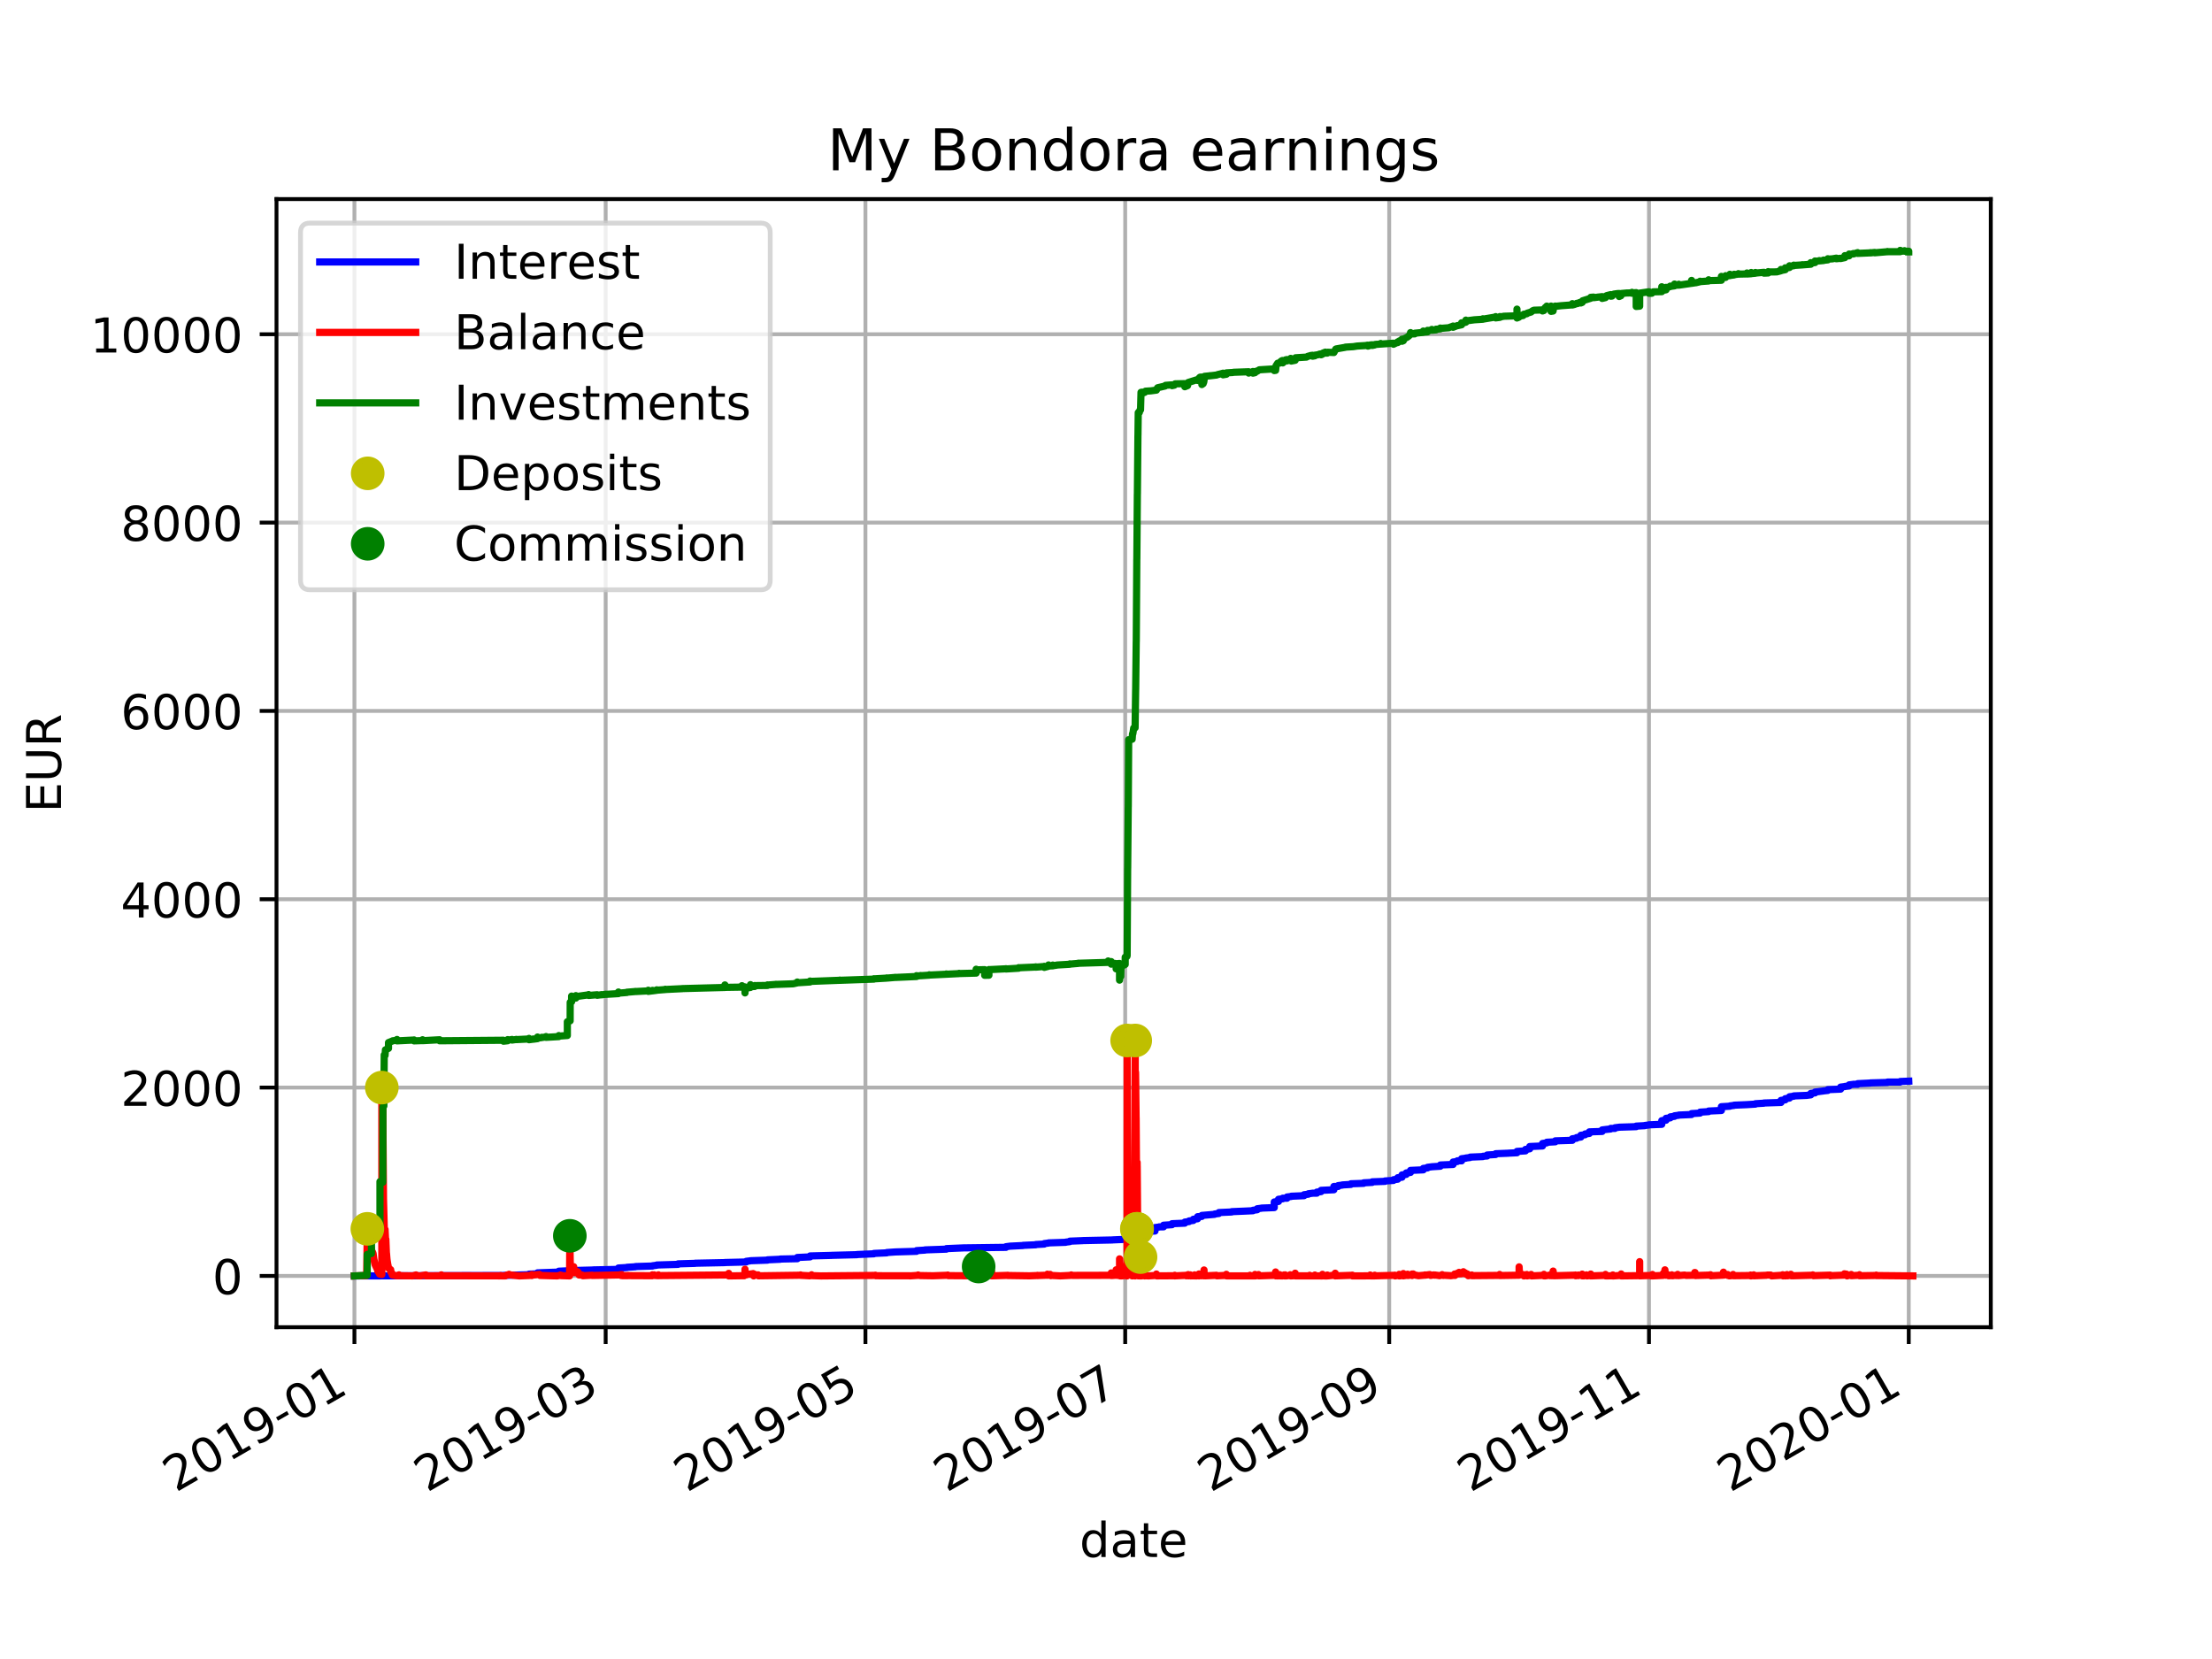 <?xml version="1.0" encoding="utf-8" standalone="no"?>
<!DOCTYPE svg PUBLIC "-//W3C//DTD SVG 1.1//EN"
  "http://www.w3.org/Graphics/SVG/1.1/DTD/svg11.dtd">
<!-- Created with matplotlib (http://matplotlib.org/) -->
<svg height="345.6pt" version="1.1" viewBox="0 0 460.8 345.6" width="460.8pt" xmlns="http://www.w3.org/2000/svg" xmlns:xlink="http://www.w3.org/1999/xlink">
 <defs>
  <style type="text/css">
*{stroke-linecap:butt;stroke-linejoin:round;}
  </style>
 </defs>
 <g id="figure_1">
  <g id="patch_1">
   <path d="M 0 345.6 
L 460.8 345.6 
L 460.8 0 
L 0 0 
z
" style="fill:#ffffff;"/>
  </g>
  <g id="axes_1">
   <g id="patch_2">
    <path d="M 57.6 276.48 
L 414.72 276.48 
L 414.72 41.472 
L 57.6 41.472 
z
" style="fill:#ffffff;"/>
   </g>
   <g id="matplotlib.axis_1">
    <g id="xtick_1">
     <g id="line2d_1">
      <path clip-path="url(#p60681b7205)" d="M 73.833 276.48 
L 73.833 41.472 
" style="fill:none;stroke:#b0b0b0;stroke-linecap:square;stroke-width:0.8;"/>
     </g>
     <g id="line2d_2">
      <defs>
       <path d="M 0 0 
L 0 3.5 
" id="mfdc834909c" style="stroke:#000000;stroke-width:0.8;"/>
      </defs>
      <g>
       <use style="stroke:#000000;stroke-width:0.8;" x="73.833" xlink:href="#mfdc834909c" y="276.48"/>
      </g>
     </g>
     <g id="text_1">
      <!-- 2019-01 -->
      <defs>
       <path d="M 19.188 8.297 
L 53.609 8.297 
L 53.609 0 
L 7.328 0 
L 7.328 8.297 
Q 12.938 14.109 22.625 23.891 
Q 32.328 33.688 34.812 36.531 
Q 39.547 41.844 41.422 45.531 
Q 43.312 49.219 43.312 52.781 
Q 43.312 58.594 39.234 62.25 
Q 35.156 65.922 28.609 65.922 
Q 23.969 65.922 18.812 64.312 
Q 13.672 62.703 7.812 59.422 
L 7.812 69.391 
Q 13.766 71.781 18.938 73 
Q 24.125 74.219 28.422 74.219 
Q 39.75 74.219 46.484 68.547 
Q 53.219 62.891 53.219 53.422 
Q 53.219 48.922 51.531 44.891 
Q 49.859 40.875 45.406 35.406 
Q 44.188 33.984 37.641 27.219 
Q 31.109 20.453 19.188 8.297 
z
" id="DejaVuSans-32"/>
       <path d="M 31.781 66.406 
Q 24.172 66.406 20.328 58.906 
Q 16.5 51.422 16.5 36.375 
Q 16.5 21.391 20.328 13.891 
Q 24.172 6.391 31.781 6.391 
Q 39.453 6.391 43.281 13.891 
Q 47.125 21.391 47.125 36.375 
Q 47.125 51.422 43.281 58.906 
Q 39.453 66.406 31.781 66.406 
z
M 31.781 74.219 
Q 44.047 74.219 50.516 64.516 
Q 56.984 54.828 56.984 36.375 
Q 56.984 17.969 50.516 8.266 
Q 44.047 -1.422 31.781 -1.422 
Q 19.531 -1.422 13.062 8.266 
Q 6.594 17.969 6.594 36.375 
Q 6.594 54.828 13.062 64.516 
Q 19.531 74.219 31.781 74.219 
z
" id="DejaVuSans-30"/>
       <path d="M 12.406 8.297 
L 28.516 8.297 
L 28.516 63.922 
L 10.984 60.406 
L 10.984 69.391 
L 28.422 72.906 
L 38.281 72.906 
L 38.281 8.297 
L 54.391 8.297 
L 54.391 0 
L 12.406 0 
z
" id="DejaVuSans-31"/>
       <path d="M 10.984 1.516 
L 10.984 10.5 
Q 14.703 8.734 18.5 7.812 
Q 22.312 6.891 25.984 6.891 
Q 35.75 6.891 40.891 13.453 
Q 46.047 20.016 46.781 33.406 
Q 43.953 29.203 39.594 26.953 
Q 35.25 24.703 29.984 24.703 
Q 19.047 24.703 12.672 31.312 
Q 6.297 37.938 6.297 49.422 
Q 6.297 60.641 12.938 67.422 
Q 19.578 74.219 30.609 74.219 
Q 43.266 74.219 49.922 64.516 
Q 56.594 54.828 56.594 36.375 
Q 56.594 19.141 48.406 8.859 
Q 40.234 -1.422 26.422 -1.422 
Q 22.703 -1.422 18.891 -0.688 
Q 15.094 0.047 10.984 1.516 
z
M 30.609 32.422 
Q 37.25 32.422 41.125 36.953 
Q 45.016 41.5 45.016 49.422 
Q 45.016 57.281 41.125 61.844 
Q 37.25 66.406 30.609 66.406 
Q 23.969 66.406 20.094 61.844 
Q 16.219 57.281 16.219 49.422 
Q 16.219 41.5 20.094 36.953 
Q 23.969 32.422 30.609 32.422 
z
" id="DejaVuSans-39"/>
       <path d="M 4.891 31.391 
L 31.203 31.391 
L 31.203 23.391 
L 4.891 23.391 
z
" id="DejaVuSans-2d"/>
      </defs>
      <g transform="translate(36.608 310.952)rotate(-30)scale(0.1 -0.1)">
       <use xlink:href="#DejaVuSans-32"/>
       <use x="63.623" xlink:href="#DejaVuSans-30"/>
       <use x="127.246" xlink:href="#DejaVuSans-31"/>
       <use x="190.869" xlink:href="#DejaVuSans-39"/>
       <use x="254.492" xlink:href="#DejaVuSans-2d"/>
       <use x="290.576" xlink:href="#DejaVuSans-30"/>
       <use x="354.199" xlink:href="#DejaVuSans-31"/>
      </g>
     </g>
    </g>
    <g id="xtick_2">
     <g id="line2d_3">
      <path clip-path="url(#p60681b7205)" d="M 126.172 276.48 
L 126.172 41.472 
" style="fill:none;stroke:#b0b0b0;stroke-linecap:square;stroke-width:0.8;"/>
     </g>
     <g id="line2d_4">
      <g>
       <use style="stroke:#000000;stroke-width:0.8;" x="126.172" xlink:href="#mfdc834909c" y="276.48"/>
      </g>
     </g>
     <g id="text_2">
      <!-- 2019-03 -->
      <defs>
       <path d="M 40.578 39.312 
Q 47.656 37.797 51.625 33 
Q 55.609 28.219 55.609 21.188 
Q 55.609 10.406 48.188 4.484 
Q 40.766 -1.422 27.094 -1.422 
Q 22.516 -1.422 17.656 -0.516 
Q 12.797 0.391 7.625 2.203 
L 7.625 11.719 
Q 11.719 9.328 16.594 8.109 
Q 21.484 6.891 26.812 6.891 
Q 36.078 6.891 40.938 10.547 
Q 45.797 14.203 45.797 21.188 
Q 45.797 27.641 41.281 31.266 
Q 36.766 34.906 28.719 34.906 
L 20.219 34.906 
L 20.219 43.016 
L 29.109 43.016 
Q 36.375 43.016 40.234 45.922 
Q 44.094 48.828 44.094 54.297 
Q 44.094 59.906 40.109 62.906 
Q 36.141 65.922 28.719 65.922 
Q 24.656 65.922 20.016 65.031 
Q 15.375 64.156 9.812 62.312 
L 9.812 71.094 
Q 15.438 72.656 20.344 73.438 
Q 25.25 74.219 29.594 74.219 
Q 40.828 74.219 47.359 69.109 
Q 53.906 64.016 53.906 55.328 
Q 53.906 49.266 50.438 45.094 
Q 46.969 40.922 40.578 39.312 
z
" id="DejaVuSans-33"/>
      </defs>
      <g transform="translate(88.947 310.952)rotate(-30)scale(0.1 -0.1)">
       <use xlink:href="#DejaVuSans-32"/>
       <use x="63.623" xlink:href="#DejaVuSans-30"/>
       <use x="127.246" xlink:href="#DejaVuSans-31"/>
       <use x="190.869" xlink:href="#DejaVuSans-39"/>
       <use x="254.492" xlink:href="#DejaVuSans-2d"/>
       <use x="290.576" xlink:href="#DejaVuSans-30"/>
       <use x="354.199" xlink:href="#DejaVuSans-33"/>
      </g>
     </g>
    </g>
    <g id="xtick_3">
     <g id="line2d_5">
      <path clip-path="url(#p60681b7205)" d="M 180.286 276.48 
L 180.286 41.472 
" style="fill:none;stroke:#b0b0b0;stroke-linecap:square;stroke-width:0.8;"/>
     </g>
     <g id="line2d_6">
      <g>
       <use style="stroke:#000000;stroke-width:0.8;" x="180.286" xlink:href="#mfdc834909c" y="276.48"/>
      </g>
     </g>
     <g id="text_3">
      <!-- 2019-05 -->
      <defs>
       <path d="M 10.797 72.906 
L 49.516 72.906 
L 49.516 64.594 
L 19.828 64.594 
L 19.828 46.734 
Q 21.969 47.469 24.109 47.828 
Q 26.266 48.188 28.422 48.188 
Q 40.625 48.188 47.75 41.5 
Q 54.891 34.812 54.891 23.391 
Q 54.891 11.625 47.562 5.094 
Q 40.234 -1.422 26.906 -1.422 
Q 22.312 -1.422 17.547 -0.641 
Q 12.797 0.141 7.719 1.703 
L 7.719 11.625 
Q 12.109 9.234 16.797 8.062 
Q 21.484 6.891 26.703 6.891 
Q 35.156 6.891 40.078 11.328 
Q 45.016 15.766 45.016 23.391 
Q 45.016 31 40.078 35.438 
Q 35.156 39.891 26.703 39.891 
Q 22.75 39.891 18.812 39.016 
Q 14.891 38.141 10.797 36.281 
z
" id="DejaVuSans-35"/>
      </defs>
      <g transform="translate(143.061 310.952)rotate(-30)scale(0.1 -0.1)">
       <use xlink:href="#DejaVuSans-32"/>
       <use x="63.623" xlink:href="#DejaVuSans-30"/>
       <use x="127.246" xlink:href="#DejaVuSans-31"/>
       <use x="190.869" xlink:href="#DejaVuSans-39"/>
       <use x="254.492" xlink:href="#DejaVuSans-2d"/>
       <use x="290.576" xlink:href="#DejaVuSans-30"/>
       <use x="354.199" xlink:href="#DejaVuSans-35"/>
      </g>
     </g>
    </g>
    <g id="xtick_4">
     <g id="line2d_7">
      <path clip-path="url(#p60681b7205)" d="M 234.4 276.48 
L 234.4 41.472 
" style="fill:none;stroke:#b0b0b0;stroke-linecap:square;stroke-width:0.8;"/>
     </g>
     <g id="line2d_8">
      <g>
       <use style="stroke:#000000;stroke-width:0.8;" x="234.4" xlink:href="#mfdc834909c" y="276.48"/>
      </g>
     </g>
     <g id="text_4">
      <!-- 2019-07 -->
      <defs>
       <path d="M 8.203 72.906 
L 55.078 72.906 
L 55.078 68.703 
L 28.609 0 
L 18.312 0 
L 43.219 64.594 
L 8.203 64.594 
z
" id="DejaVuSans-37"/>
      </defs>
      <g transform="translate(197.175 310.952)rotate(-30)scale(0.1 -0.1)">
       <use xlink:href="#DejaVuSans-32"/>
       <use x="63.623" xlink:href="#DejaVuSans-30"/>
       <use x="127.246" xlink:href="#DejaVuSans-31"/>
       <use x="190.869" xlink:href="#DejaVuSans-39"/>
       <use x="254.492" xlink:href="#DejaVuSans-2d"/>
       <use x="290.576" xlink:href="#DejaVuSans-30"/>
       <use x="354.199" xlink:href="#DejaVuSans-37"/>
      </g>
     </g>
    </g>
    <g id="xtick_5">
     <g id="line2d_9">
      <path clip-path="url(#p60681b7205)" d="M 289.4 276.48 
L 289.4 41.472 
" style="fill:none;stroke:#b0b0b0;stroke-linecap:square;stroke-width:0.8;"/>
     </g>
     <g id="line2d_10">
      <g>
       <use style="stroke:#000000;stroke-width:0.8;" x="289.4" xlink:href="#mfdc834909c" y="276.48"/>
      </g>
     </g>
     <g id="text_5">
      <!-- 2019-09 -->
      <g transform="translate(252.176 310.952)rotate(-30)scale(0.1 -0.1)">
       <use xlink:href="#DejaVuSans-32"/>
       <use x="63.623" xlink:href="#DejaVuSans-30"/>
       <use x="127.246" xlink:href="#DejaVuSans-31"/>
       <use x="190.869" xlink:href="#DejaVuSans-39"/>
       <use x="254.492" xlink:href="#DejaVuSans-2d"/>
       <use x="290.576" xlink:href="#DejaVuSans-30"/>
       <use x="354.199" xlink:href="#DejaVuSans-39"/>
      </g>
     </g>
    </g>
    <g id="xtick_6">
     <g id="line2d_11">
      <path clip-path="url(#p60681b7205)" d="M 343.514 276.48 
L 343.514 41.472 
" style="fill:none;stroke:#b0b0b0;stroke-linecap:square;stroke-width:0.8;"/>
     </g>
     <g id="line2d_12">
      <g>
       <use style="stroke:#000000;stroke-width:0.8;" x="343.514" xlink:href="#mfdc834909c" y="276.48"/>
      </g>
     </g>
     <g id="text_6">
      <!-- 2019-11 -->
      <g transform="translate(306.289 310.952)rotate(-30)scale(0.1 -0.1)">
       <use xlink:href="#DejaVuSans-32"/>
       <use x="63.623" xlink:href="#DejaVuSans-30"/>
       <use x="127.246" xlink:href="#DejaVuSans-31"/>
       <use x="190.869" xlink:href="#DejaVuSans-39"/>
       <use x="254.492" xlink:href="#DejaVuSans-2d"/>
       <use x="290.576" xlink:href="#DejaVuSans-31"/>
       <use x="354.199" xlink:href="#DejaVuSans-31"/>
      </g>
     </g>
    </g>
    <g id="xtick_7">
     <g id="line2d_13">
      <path clip-path="url(#p60681b7205)" d="M 397.628 276.48 
L 397.628 41.472 
" style="fill:none;stroke:#b0b0b0;stroke-linecap:square;stroke-width:0.8;"/>
     </g>
     <g id="line2d_14">
      <g>
       <use style="stroke:#000000;stroke-width:0.8;" x="397.628" xlink:href="#mfdc834909c" y="276.48"/>
      </g>
     </g>
     <g id="text_7">
      <!-- 2020-01 -->
      <g transform="translate(360.403 310.952)rotate(-30)scale(0.1 -0.1)">
       <use xlink:href="#DejaVuSans-32"/>
       <use x="63.623" xlink:href="#DejaVuSans-30"/>
       <use x="127.246" xlink:href="#DejaVuSans-32"/>
       <use x="190.869" xlink:href="#DejaVuSans-30"/>
       <use x="254.492" xlink:href="#DejaVuSans-2d"/>
       <use x="290.576" xlink:href="#DejaVuSans-30"/>
       <use x="354.199" xlink:href="#DejaVuSans-31"/>
      </g>
     </g>
    </g>
    <g id="text_8">
     <!-- date -->
     <defs>
      <path d="M 45.406 46.391 
L 45.406 75.984 
L 54.391 75.984 
L 54.391 0 
L 45.406 0 
L 45.406 8.203 
Q 42.578 3.328 38.25 0.953 
Q 33.938 -1.422 27.875 -1.422 
Q 17.969 -1.422 11.734 6.484 
Q 5.516 14.406 5.516 27.297 
Q 5.516 40.188 11.734 48.094 
Q 17.969 56 27.875 56 
Q 33.938 56 38.25 53.625 
Q 42.578 51.266 45.406 46.391 
z
M 14.797 27.297 
Q 14.797 17.391 18.875 11.75 
Q 22.953 6.109 30.078 6.109 
Q 37.203 6.109 41.297 11.75 
Q 45.406 17.391 45.406 27.297 
Q 45.406 37.203 41.297 42.844 
Q 37.203 48.484 30.078 48.484 
Q 22.953 48.484 18.875 42.844 
Q 14.797 37.203 14.797 27.297 
z
" id="DejaVuSans-64"/>
      <path d="M 34.281 27.484 
Q 23.391 27.484 19.188 25 
Q 14.984 22.516 14.984 16.5 
Q 14.984 11.719 18.141 8.906 
Q 21.297 6.109 26.703 6.109 
Q 34.188 6.109 38.703 11.406 
Q 43.219 16.703 43.219 25.484 
L 43.219 27.484 
z
M 52.203 31.203 
L 52.203 0 
L 43.219 0 
L 43.219 8.297 
Q 40.141 3.328 35.547 0.953 
Q 30.953 -1.422 24.312 -1.422 
Q 15.922 -1.422 10.953 3.297 
Q 6 8.016 6 15.922 
Q 6 25.141 12.172 29.828 
Q 18.359 34.516 30.609 34.516 
L 43.219 34.516 
L 43.219 35.406 
Q 43.219 41.609 39.141 45 
Q 35.062 48.391 27.688 48.391 
Q 23 48.391 18.547 47.266 
Q 14.109 46.141 10.016 43.891 
L 10.016 52.203 
Q 14.938 54.109 19.578 55.047 
Q 24.219 56 28.609 56 
Q 40.484 56 46.344 49.844 
Q 52.203 43.703 52.203 31.203 
z
" id="DejaVuSans-61"/>
      <path d="M 18.312 70.219 
L 18.312 54.688 
L 36.812 54.688 
L 36.812 47.703 
L 18.312 47.703 
L 18.312 18.016 
Q 18.312 11.328 20.141 9.422 
Q 21.969 7.516 27.594 7.516 
L 36.812 7.516 
L 36.812 0 
L 27.594 0 
Q 17.188 0 13.234 3.875 
Q 9.281 7.766 9.281 18.016 
L 9.281 47.703 
L 2.688 47.703 
L 2.688 54.688 
L 9.281 54.688 
L 9.281 70.219 
z
" id="DejaVuSans-74"/>
      <path d="M 56.203 29.594 
L 56.203 25.203 
L 14.891 25.203 
Q 15.484 15.922 20.484 11.062 
Q 25.484 6.203 34.422 6.203 
Q 39.594 6.203 44.453 7.469 
Q 49.312 8.734 54.109 11.281 
L 54.109 2.781 
Q 49.266 0.734 44.188 -0.344 
Q 39.109 -1.422 33.891 -1.422 
Q 20.797 -1.422 13.156 6.188 
Q 5.516 13.812 5.516 26.812 
Q 5.516 40.234 12.766 48.109 
Q 20.016 56 32.328 56 
Q 43.359 56 49.781 48.891 
Q 56.203 41.797 56.203 29.594 
z
M 47.219 32.234 
Q 47.125 39.594 43.094 43.984 
Q 39.062 48.391 32.422 48.391 
Q 24.906 48.391 20.391 44.141 
Q 15.875 39.891 15.188 32.172 
z
" id="DejaVuSans-65"/>
     </defs>
     <g transform="translate(224.885 324.351)scale(0.1 -0.1)">
      <use xlink:href="#DejaVuSans-64"/>
      <use x="63.477" xlink:href="#DejaVuSans-61"/>
      <use x="124.756" xlink:href="#DejaVuSans-74"/>
      <use x="163.965" xlink:href="#DejaVuSans-65"/>
     </g>
    </g>
   </g>
   <g id="matplotlib.axis_2">
    <g id="ytick_1">
     <g id="line2d_15">
      <path clip-path="url(#p60681b7205)" d="M 57.6 265.798 
L 414.72 265.798 
" style="fill:none;stroke:#b0b0b0;stroke-linecap:square;stroke-width:0.8;"/>
     </g>
     <g id="line2d_16">
      <defs>
       <path d="M 0 0 
L -3.5 0 
" id="md433207ffb" style="stroke:#000000;stroke-width:0.8;"/>
      </defs>
      <g>
       <use style="stroke:#000000;stroke-width:0.8;" x="57.6" xlink:href="#md433207ffb" y="265.798"/>
      </g>
     </g>
     <g id="text_9">
      <!-- 0 -->
      <g transform="translate(44.237 269.597)scale(0.1 -0.1)">
       <use xlink:href="#DejaVuSans-30"/>
      </g>
     </g>
    </g>
    <g id="ytick_2">
     <g id="line2d_17">
      <path clip-path="url(#p60681b7205)" d="M 57.6 226.564 
L 414.72 226.564 
" style="fill:none;stroke:#b0b0b0;stroke-linecap:square;stroke-width:0.8;"/>
     </g>
     <g id="line2d_18">
      <g>
       <use style="stroke:#000000;stroke-width:0.8;" x="57.6" xlink:href="#md433207ffb" y="226.564"/>
      </g>
     </g>
     <g id="text_10">
      <!-- 2000 -->
      <g transform="translate(25.15 230.363)scale(0.1 -0.1)">
       <use xlink:href="#DejaVuSans-32"/>
       <use x="63.623" xlink:href="#DejaVuSans-30"/>
       <use x="127.246" xlink:href="#DejaVuSans-30"/>
       <use x="190.869" xlink:href="#DejaVuSans-30"/>
      </g>
     </g>
    </g>
    <g id="ytick_3">
     <g id="line2d_19">
      <path clip-path="url(#p60681b7205)" d="M 57.6 187.33 
L 414.72 187.33 
" style="fill:none;stroke:#b0b0b0;stroke-linecap:square;stroke-width:0.8;"/>
     </g>
     <g id="line2d_20">
      <g>
       <use style="stroke:#000000;stroke-width:0.8;" x="57.6" xlink:href="#md433207ffb" y="187.33"/>
      </g>
     </g>
     <g id="text_11">
      <!-- 4000 -->
      <defs>
       <path d="M 37.797 64.312 
L 12.891 25.391 
L 37.797 25.391 
z
M 35.203 72.906 
L 47.609 72.906 
L 47.609 25.391 
L 58.016 25.391 
L 58.016 17.188 
L 47.609 17.188 
L 47.609 0 
L 37.797 0 
L 37.797 17.188 
L 4.891 17.188 
L 4.891 26.703 
z
" id="DejaVuSans-34"/>
      </defs>
      <g transform="translate(25.15 191.129)scale(0.1 -0.1)">
       <use xlink:href="#DejaVuSans-34"/>
       <use x="63.623" xlink:href="#DejaVuSans-30"/>
       <use x="127.246" xlink:href="#DejaVuSans-30"/>
       <use x="190.869" xlink:href="#DejaVuSans-30"/>
      </g>
     </g>
    </g>
    <g id="ytick_4">
     <g id="line2d_21">
      <path clip-path="url(#p60681b7205)" d="M 57.6 148.096 
L 414.72 148.096 
" style="fill:none;stroke:#b0b0b0;stroke-linecap:square;stroke-width:0.8;"/>
     </g>
     <g id="line2d_22">
      <g>
       <use style="stroke:#000000;stroke-width:0.8;" x="57.6" xlink:href="#md433207ffb" y="148.096"/>
      </g>
     </g>
     <g id="text_12">
      <!-- 6000 -->
      <defs>
       <path d="M 33.016 40.375 
Q 26.375 40.375 22.484 35.828 
Q 18.609 31.297 18.609 23.391 
Q 18.609 15.531 22.484 10.953 
Q 26.375 6.391 33.016 6.391 
Q 39.656 6.391 43.531 10.953 
Q 47.406 15.531 47.406 23.391 
Q 47.406 31.297 43.531 35.828 
Q 39.656 40.375 33.016 40.375 
z
M 52.594 71.297 
L 52.594 62.312 
Q 48.875 64.062 45.094 64.984 
Q 41.312 65.922 37.594 65.922 
Q 27.828 65.922 22.672 59.328 
Q 17.531 52.734 16.797 39.406 
Q 19.672 43.656 24.016 45.922 
Q 28.375 48.188 33.594 48.188 
Q 44.578 48.188 50.953 41.516 
Q 57.328 34.859 57.328 23.391 
Q 57.328 12.156 50.688 5.359 
Q 44.047 -1.422 33.016 -1.422 
Q 20.359 -1.422 13.672 8.266 
Q 6.984 17.969 6.984 36.375 
Q 6.984 53.656 15.188 63.938 
Q 23.391 74.219 37.203 74.219 
Q 40.922 74.219 44.703 73.484 
Q 48.484 72.75 52.594 71.297 
z
" id="DejaVuSans-36"/>
      </defs>
      <g transform="translate(25.15 151.895)scale(0.1 -0.1)">
       <use xlink:href="#DejaVuSans-36"/>
       <use x="63.623" xlink:href="#DejaVuSans-30"/>
       <use x="127.246" xlink:href="#DejaVuSans-30"/>
       <use x="190.869" xlink:href="#DejaVuSans-30"/>
      </g>
     </g>
    </g>
    <g id="ytick_5">
     <g id="line2d_23">
      <path clip-path="url(#p60681b7205)" d="M 57.6 108.861 
L 414.72 108.861 
" style="fill:none;stroke:#b0b0b0;stroke-linecap:square;stroke-width:0.8;"/>
     </g>
     <g id="line2d_24">
      <g>
       <use style="stroke:#000000;stroke-width:0.8;" x="57.6" xlink:href="#md433207ffb" y="108.861"/>
      </g>
     </g>
     <g id="text_13">
      <!-- 8000 -->
      <defs>
       <path d="M 31.781 34.625 
Q 24.75 34.625 20.719 30.859 
Q 16.703 27.094 16.703 20.516 
Q 16.703 13.922 20.719 10.156 
Q 24.75 6.391 31.781 6.391 
Q 38.812 6.391 42.859 10.172 
Q 46.922 13.969 46.922 20.516 
Q 46.922 27.094 42.891 30.859 
Q 38.875 34.625 31.781 34.625 
z
M 21.922 38.812 
Q 15.578 40.375 12.031 44.719 
Q 8.5 49.078 8.5 55.328 
Q 8.5 64.062 14.719 69.141 
Q 20.953 74.219 31.781 74.219 
Q 42.672 74.219 48.875 69.141 
Q 55.078 64.062 55.078 55.328 
Q 55.078 49.078 51.531 44.719 
Q 48 40.375 41.703 38.812 
Q 48.828 37.156 52.797 32.312 
Q 56.781 27.484 56.781 20.516 
Q 56.781 9.906 50.312 4.234 
Q 43.844 -1.422 31.781 -1.422 
Q 19.734 -1.422 13.25 4.234 
Q 6.781 9.906 6.781 20.516 
Q 6.781 27.484 10.781 32.312 
Q 14.797 37.156 21.922 38.812 
z
M 18.312 54.391 
Q 18.312 48.734 21.844 45.562 
Q 25.391 42.391 31.781 42.391 
Q 38.141 42.391 41.719 45.562 
Q 45.312 48.734 45.312 54.391 
Q 45.312 60.062 41.719 63.234 
Q 38.141 66.406 31.781 66.406 
Q 25.391 66.406 21.844 63.234 
Q 18.312 60.062 18.312 54.391 
z
" id="DejaVuSans-38"/>
      </defs>
      <g transform="translate(25.15 112.661)scale(0.1 -0.1)">
       <use xlink:href="#DejaVuSans-38"/>
       <use x="63.623" xlink:href="#DejaVuSans-30"/>
       <use x="127.246" xlink:href="#DejaVuSans-30"/>
       <use x="190.869" xlink:href="#DejaVuSans-30"/>
      </g>
     </g>
    </g>
    <g id="ytick_6">
     <g id="line2d_25">
      <path clip-path="url(#p60681b7205)" d="M 57.6 69.627 
L 414.72 69.627 
" style="fill:none;stroke:#b0b0b0;stroke-linecap:square;stroke-width:0.8;"/>
     </g>
     <g id="line2d_26">
      <g>
       <use style="stroke:#000000;stroke-width:0.8;" x="57.6" xlink:href="#md433207ffb" y="69.627"/>
      </g>
     </g>
     <g id="text_14">
      <!-- 10000 -->
      <g transform="translate(18.788 73.427)scale(0.1 -0.1)">
       <use xlink:href="#DejaVuSans-31"/>
       <use x="63.623" xlink:href="#DejaVuSans-30"/>
       <use x="127.246" xlink:href="#DejaVuSans-30"/>
       <use x="190.869" xlink:href="#DejaVuSans-30"/>
       <use x="254.492" xlink:href="#DejaVuSans-30"/>
      </g>
     </g>
    </g>
    <g id="text_15">
     <!-- EUR -->
     <defs>
      <path d="M 9.812 72.906 
L 55.906 72.906 
L 55.906 64.594 
L 19.672 64.594 
L 19.672 43.016 
L 54.391 43.016 
L 54.391 34.719 
L 19.672 34.719 
L 19.672 8.297 
L 56.781 8.297 
L 56.781 0 
L 9.812 0 
z
" id="DejaVuSans-45"/>
      <path d="M 8.688 72.906 
L 18.609 72.906 
L 18.609 28.609 
Q 18.609 16.891 22.844 11.734 
Q 27.094 6.594 36.625 6.594 
Q 46.094 6.594 50.344 11.734 
Q 54.594 16.891 54.594 28.609 
L 54.594 72.906 
L 64.5 72.906 
L 64.5 27.391 
Q 64.5 13.141 57.438 5.859 
Q 50.391 -1.422 36.625 -1.422 
Q 22.797 -1.422 15.734 5.859 
Q 8.688 13.141 8.688 27.391 
z
" id="DejaVuSans-55"/>
      <path d="M 44.391 34.188 
Q 47.562 33.109 50.562 29.594 
Q 53.562 26.078 56.594 19.922 
L 66.609 0 
L 56 0 
L 46.688 18.703 
Q 43.062 26.031 39.672 28.422 
Q 36.281 30.812 30.422 30.812 
L 19.672 30.812 
L 19.672 0 
L 9.812 0 
L 9.812 72.906 
L 32.078 72.906 
Q 44.578 72.906 50.734 67.672 
Q 56.891 62.453 56.891 51.906 
Q 56.891 45.016 53.688 40.469 
Q 50.484 35.938 44.391 34.188 
z
M 19.672 64.797 
L 19.672 38.922 
L 32.078 38.922 
Q 39.203 38.922 42.844 42.219 
Q 46.484 45.516 46.484 51.906 
Q 46.484 58.297 42.844 61.547 
Q 39.203 64.797 32.078 64.797 
z
" id="DejaVuSans-52"/>
     </defs>
     <g transform="translate(12.708 169.269)rotate(-90)scale(0.1 -0.1)">
      <use xlink:href="#DejaVuSans-45"/>
      <use x="63.184" xlink:href="#DejaVuSans-55"/>
      <use x="136.377" xlink:href="#DejaVuSans-52"/>
     </g>
    </g>
   </g>
   <g id="line2d_27">
    <path clip-path="url(#p60681b7205)" d="M 73.833 265.798 
L 104.882 265.71 
L 104.882 265.692 
L 110.204 265.544 
L 110.204 265.425 
L 110.204 265.425 
L 111.978 265.357 
L 111.978 265.316 
L 111.978 265.154 
L 116.414 264.999 
L 116.414 264.817 
L 119.075 264.696 
L 119.075 264.679 
L 119.075 264.679 
L 123.511 264.567 
L 123.511 264.546 
L 128.834 264.436 
L 128.834 264.15 
L 130.608 264.045 
L 130.608 264.001 
L 132.382 263.892 
L 132.382 263.847 
L 135.93 263.734 
L 135.93 263.685 
L 136.818 263.571 
L 136.818 263.523 
L 136.818 263.523 
L 141.253 263.391 
L 141.253 263.391 
L 141.253 263.284 
L 144.802 263.181 
L 144.802 263.153 
L 151.011 263.025 
L 151.011 263.006 
L 155.447 262.894 
L 155.447 262.758 
L 156.334 262.649 
L 156.334 262.631 
L 159.882 262.51 
L 159.882 262.446 
L 162.544 262.326 
L 162.544 262.282 
L 166.092 262.209 
L 166.092 262.173 
L 166.092 261.956 
L 168.754 261.833 
L 168.754 261.635 
L 173.189 261.521 
L 173.189 261.512 
L 178.512 261.374 
L 178.512 261.342 
L 182.06 261.19 
L 182.06 261.19 
L 182.06 261.112 
L 182.06 261.112 
L 184.721 260.991 
L 184.721 260.927 
L 186.496 260.805 
L 186.496 260.803 
L 190.931 260.672 
L 190.931 260.527 
L 192.705 260.416 
L 192.705 260.376 
L 197.141 260.22 
L 197.141 260.111 
L 200.689 259.96 
L 200.689 259.958 
L 209.561 259.842 
L 209.561 259.711 
L 210.448 259.596 
L 213.109 259.465 
L 213.109 259.432 
L 215.77 259.309 
L 215.77 259.258 
L 217.545 259.159 
L 217.545 259.059 
L 218.432 258.95 
L 218.432 258.915 
L 218.432 258.915 
L 221.98 258.798 
L 221.98 258.767 
L 221.98 258.767 
L 222.867 258.653 
L 222.867 258.556 
L 225.529 258.448 
L 225.529 258.438 
L 231.738 258.307 
L 231.738 258.294 
L 234.4 258.18 
L 234.4 258.109 
L 234.4 258.109 
L 235.287 257.997 
L 235.287 257.971 
L 236.174 257.855 
L 236.174 257.363 
L 237.061 257.243 
L 237.061 256.771 
L 237.948 256.771 
L 237.948 256.666 
L 237.948 256.567 
L 240.609 256.444 
L 240.609 255.723 
L 241.497 255.611 
L 241.497 255.574 
L 242.384 255.574 
L 242.384 255.521 
L 242.384 255.238 
L 244.158 255.123 
L 244.158 254.92 
L 244.158 254.92 
L 246.819 254.806 
L 246.819 254.584 
L 247.706 254.475 
L 247.706 254.346 
L 248.593 254.239 
L 248.593 253.999 
L 249.481 253.89 
L 249.481 253.461 
L 250.368 253.404 
L 250.368 253.197 
L 253.029 252.967 
L 253.029 252.902 
L 253.916 252.791 
L 253.916 252.596 
L 256.577 252.478 
L 256.577 252.478 
L 256.577 252.411 
L 259.239 252.3 
L 261.013 252.217 
L 261.013 252.124 
L 261.9 252.012 
L 261.9 251.806 
L 262.787 251.694 
L 262.787 251.669 
L 265.449 251.564 
L 265.449 251.564 
L 265.449 250.396 
L 266.336 250.284 
L 266.336 249.835 
L 267.223 249.728 
L 267.223 249.606 
L 268.11 249.606 
L 268.11 249.496 
L 268.11 249.355 
L 268.997 249.246 
L 268.997 249.198 
L 271.658 249.083 
L 271.658 249.083 
L 271.658 248.883 
L 272.545 248.777 
L 272.545 248.685 
L 273.433 248.573 
L 273.433 248.558 
L 273.433 248.558 
L 274.32 248.558 
L 274.32 248.469 
L 274.32 248.341 
L 275.207 248.233 
L 275.207 247.97 
L 277.868 247.846 
L 277.868 247.166 
L 278.755 247.166 
L 278.755 247.057 
L 278.755 246.985 
L 279.642 246.874 
L 279.642 246.842 
L 281.417 246.734 
L 281.417 246.602 
L 284.078 246.51 
L 284.078 246.403 
L 285.852 246.313 
L 285.852 246.296 
L 285.852 246.197 
L 285.852 246.197 
L 288.513 246.099 
L 288.513 246.018 
L 290.288 245.905 
L 290.288 245.76 
L 290.288 245.76 
L 291.175 245.65 
L 291.175 245.341 
L 292.062 245.239 
L 292.062 244.757 
L 292.949 244.646 
L 292.949 244.346 
L 293.836 244.235 
L 293.836 243.814 
L 296.497 243.698 
L 296.497 243.402 
L 297.384 243.295 
L 297.384 243.173 
L 298.272 243.061 
L 298.272 243.056 
L 300.046 242.946 
L 300.046 242.691 
L 302.707 242.578 
L 302.707 242.071 
L 303.594 241.961 
L 303.594 241.819 
L 304.481 241.819 
L 304.481 241.708 
L 304.481 241.381 
L 305.368 241.271 
L 305.368 241.237 
L 306.256 241.132 
L 306.256 241.049 
L 308.917 240.937 
L 308.917 240.937 
L 308.917 240.877 
L 309.804 240.809 
L 309.804 240.61 
L 311.578 240.503 
L 311.578 240.341 
L 314.24 240.234 
L 314.24 240.231 
L 314.24 240.223 
L 316.014 240.139 
L 316.014 239.859 
L 317.788 239.747 
L 317.788 239.45 
L 318.675 239.317 
L 318.675 238.842 
L 321.336 238.725 
L 321.336 238.725 
L 321.336 238.206 
L 322.224 238.076 
L 322.224 237.951 
L 323.998 237.858 
L 323.998 237.841 
L 323.998 237.66 
L 327.546 237.548 
L 327.546 237.227 
L 328.433 237.116 
L 328.433 236.981 
L 329.32 236.866 
L 329.32 236.499 
L 330.208 236.389 
L 330.208 236.225 
L 331.095 236.115 
L 331.095 235.786 
L 333.756 235.699 
L 333.756 235.386 
L 334.643 235.277 
L 335.53 235.187 
L 335.53 235.07 
L 336.417 235.07 
L 336.417 234.959 
L 336.417 234.934 
L 337.304 234.823 
L 337.304 234.816 
L 340.853 234.702 
L 340.853 234.589 
L 340.853 234.589 
L 342.627 234.496 
L 342.627 234.46 
L 343.514 234.35 
L 343.514 234.321 
L 346.176 234.216 
L 346.176 233.455 
L 346.176 233.455 
L 347.063 233.361 
L 347.063 232.968 
L 347.95 232.87 
L 347.95 232.663 
L 347.95 232.663 
L 348.837 232.552 
L 348.837 232.439 
L 348.837 232.439 
L 349.724 232.327 
L 349.724 232.29 
L 352.385 232.175 
L 352.385 231.983 
L 352.385 231.983 
L 354.16 231.875 
L 354.16 231.68 
L 355.934 231.569 
L 355.934 231.452 
L 358.595 231.333 
L 358.595 231.333 
L 358.595 230.547 
L 360.369 230.44 
L 360.369 230.382 
L 361.256 230.272 
L 361.256 230.23 
L 363.918 230.117 
L 363.918 230.115 
L 365.692 230.007 
L 365.692 229.923 
L 367.466 229.817 
L 367.466 229.813 
L 367.466 229.775 
L 371.015 229.663 
L 371.015 229.232 
L 371.902 229.118 
L 371.902 228.881 
L 372.789 228.748 
L 372.789 228.476 
L 373.676 228.364 
L 373.676 228.298 
L 376.337 228.191 
L 377.224 228.076 
L 377.224 227.778 
L 378.112 227.667 
L 378.112 227.489 
L 378.999 227.381 
L 378.999 227.375 
L 378.999 227.375 
L 379.886 227.263 
L 379.886 227.253 
L 380.773 227.156 
L 380.773 226.996 
L 383.434 226.884 
L 383.434 226.462 
L 384.321 226.35 
L 384.321 226.326 
L 385.208 226.218 
L 385.208 226 
L 385.208 226 
L 386.096 225.889 
L 386.096 225.882 
L 386.983 225.882 
L 386.983 225.774 
L 386.983 225.745 
L 389.644 225.615 
L 389.644 225.589 
L 389.644 225.589 
L 393.192 225.49 
L 393.192 225.415 
L 395.854 225.408 
L 395.854 225.304 
L 395.854 225.296 
L 397.628 225.225 
L 397.628 225.225 
" style="fill:none;stroke:#0000ff;stroke-linecap:square;stroke-width:1.5;"/>
   </g>
   <g id="line2d_28">
    <path clip-path="url(#p60681b7205)" d="M 73.833 265.798 
L 76.383 265.719 
L 76.525 255.911 
L 76.735 256.048 
L 77.237 259.599 
L 77.456 260.599 
L 77.643 260.913 
L 77.727 261.149 
L 77.868 262.228 
L 77.926 262.483 
L 78.039 263.071 
L 78.131 263.424 
L 78.544 264.307 
L 78.649 264.385 
L 78.718 264.856 
L 78.898 265.033 
L 78.98 265.209 
L 79.073 265.405 
L 79.542 265.503 
L 79.542 226.269 
L 79.653 228.054 
L 79.751 230.938 
L 79.886 249.692 
L 80.055 255.926 
L 80.217 256.119 
L 80.312 258.072 
L 80.328 258.067 
L 80.38 258.145 
L 80.495 261.068 
L 80.513 261.088 
L 80.612 262.285 
L 80.649 262.559 
L 80.818 263.599 
L 80.836 263.618 
L 80.944 264.187 
L 81.385 264.5 
L 81.415 265.01 
L 81.54 265.05 
L 81.599 265.207 
L 81.716 265.599 
L 82.302 265.697 
L 82.393 265.736 
L 83.009 265.769 
L 83.12 265.572 
L 83.171 265.689 
L 83.267 265.748 
L 85.995 265.787 
L 86.663 265.588 
L 86.667 265.686 
L 86.673 265.745 
L 87.556 265.785 
L 88.711 265.586 
L 88.714 265.606 
L 88.723 265.782 
L 91.934 265.763 
L 91.934 265.575 
L 91.936 265.772 
L 92.131 265.76 
L 104.296 265.784 
L 104.296 265.749 
L 104.296 265.722 
L 104.308 265.781 
L 104.36 265.77 
L 104.449 265.79 
L 105.265 265.786 
L 105.645 265.583 
L 106.046 265.564 
L 106.046 265.461 
L 106.075 265.559 
L 108.181 265.797 
L 110.758 265.686 
L 110.782 265.518 
L 110.775 265.719 
L 110.845 265.636 
L 112.268 265.491 
L 112.397 265.485 
L 112.403 265.563 
L 112.502 265.698 
L 112.502 265.693 
L 115.2 265.773 
L 116.087 265.791 
L 116.087 265.786 
L 116.709 265.673 
L 116.724 265.605 
L 116.813 265.662 
L 116.892 265.739 
L 116.955 265.663 
L 117.013 265.742 
L 118.653 265.791 
L 118.706 257.435 
L 118.784 262.604 
L 118.836 264.289 
L 119.501 264.369 
L 119.512 263.878 
L 119.528 264.349 
L 119.617 264.369 
L 119.676 265.114 
L 119.718 265.101 
L 119.737 265.121 
L 120.27 265.112 
L 120.307 264.91 
L 120.318 265.126 
L 120.344 265.125 
L 120.528 265.16 
L 120.643 265.608 
L 120.643 265.607 
L 121.305 265.619 
L 121.422 265.757 
L 123.359 265.643 
L 123.359 265.64 
L 123.363 265.699 
L 129.149 265.591 
L 129.224 265.526 
L 129.253 265.664 
L 129.372 265.707 
L 129.517 265.722 
L 129.517 265.718 
L 129.517 265.52 
L 129.614 265.735 
L 130.869 265.735 
L 130.869 265.703 
L 130.869 265.697 
L 130.933 265.736 
L 130.967 265.731 
L 135.879 265.755 
L 135.898 265.562 
L 135.921 265.7 
L 136.252 265.664 
L 136.283 265.575 
L 136.353 265.699 
L 136.573 265.7 
L 136.573 265.691 
L 136.596 265.711 
L 137.134 265.749 
L 137.134 265.659 
L 137.166 265.571 
L 137.219 265.728 
L 151.798 265.591 
L 151.798 265.267 
L 151.812 265.796 
L 154.898 265.747 
L 154.979 265.643 
L 155.017 265.756 
L 155.169 265.642 
L 155.199 265.029 
L 155.199 264.41 
L 155.24 265.367 
L 155.445 265.354 
L 155.502 265.571 
L 155.724 265.462 
L 155.797 265.417 
L 156.084 265.452 
L 156.084 265.447 
L 156.896 265.315 
L 156.896 265.312 
L 156.99 265.781 
L 157.009 265.772 
L 157.011 265.792 
L 157.119 265.42 
L 157.132 265.617 
L 157.936 265.579 
L 157.993 265.775 
L 166.771 265.651 
L 166.771 265.584 
L 166.833 265.68 
L 166.878 265.674 
L 168.543 265.764 
L 168.689 265.783 
L 169.041 265.674 
L 169.066 265.557 
L 169.122 265.682 
L 169.253 265.743 
L 169.253 265.738 
L 171.01 265.797 
L 182.349 265.691 
L 182.349 265.646 
L 182.45 265.757 
L 189.54 265.77 
L 189.543 265.789 
L 191.235 265.677 
L 191.258 265.596 
L 191.336 265.662 
L 191.716 265.723 
L 194.37 265.767 
L 197.429 265.655 
L 197.429 265.61 
L 197.535 265.738 
L 203.816 265.78 
L 203.869 263.823 
L 203.919 264.601 
L 205.097 264.619 
L 205.467 264.617 
L 205.65 265.794 
L 205.763 264.608 
L 206.392 264.608 
L 206.56 264.844 
L 206.574 265.785 
L 209.862 265.679 
L 209.915 265.657 
L 209.942 265.716 
L 209.953 265.709 
L 214.459 265.778 
L 216.101 265.712 
L 216.101 265.701 
L 216.122 265.68 
L 216.164 265.727 
L 216.191 265.716 
L 218.156 265.642 
L 218.193 265.443 
L 218.214 265.663 
L 218.265 265.662 
L 218.733 265.551 
L 218.766 265.479 
L 218.842 265.54 
L 218.912 265.742 
L 218.979 265.636 
L 219.042 265.694 
L 220.881 265.788 
L 223.161 265.676 
L 223.161 265.587 
L 223.261 265.641 
L 223.463 265.693 
L 223.463 265.688 
L 231.491 265.666 
L 231.491 265.716 
L 231.494 265.173 
L 231.496 265.712 
L 231.641 265.703 
L 231.647 265.419 
L 231.65 265.713 
L 232.49 265.644 
L 232.512 264.523 
L 232.516 265.654 
L 232.527 265.653 
L 233.221 265.715 
L 233.221 262.243 
L 233.33 265.782 
L 233.333 264.035 
L 233.336 265.79 
L 233.42 265.238 
L 233.468 265.794 
L 233.469 264.701 
L 233.469 263.63 
L 233.523 265.797 
L 233.563 265.794 
L 234.681 265.697 
L 234.681 265.606 
L 234.759 265.797 
L 234.785 265.797 
L 234.805 216.754 
L 234.909 234.566 
L 235.012 248.947 
L 235.021 249.202 
L 235.123 264.618 
L 235.844 264.698 
L 235.844 265.786 
L 235.928 265.782 
L 236.453 265.696 
L 236.491 216.753 
L 236.462 265.795 
L 236.555 223.349 
L 236.564 223.628 
L 236.667 232.751 
L 236.677 232.972 
L 236.78 248.024 
L 236.789 249.311 
L 236.817 252.306 
L 236.887 242.146 
L 236.892 242.78 
L 236.901 242.987 
L 237.004 256.558 
L 237.014 256.842 
L 237.116 265.782 
L 237.336 265.675 
L 237.336 265.396 
L 237.444 265.798 
L 237.589 265.686 
L 237.594 261.859 
L 237.693 265.798 
L 238.456 265.689 
L 238.456 265.669 
L 238.461 265.794 
L 238.567 265.761 
L 239.214 265.785 
L 239.214 265.775 
L 239.214 265.771 
L 239.219 265.792 
L 240.898 265.685 
L 240.898 265.405 
L 240.988 265.795 
L 241.006 265.785 
L 244.614 265.763 
L 244.722 265.772 
L 244.722 265.664 
L 244.722 265.794 
L 244.806 265.782 
L 247.112 265.672 
L 247.112 265.654 
L 247.118 265.772 
L 247.207 265.756 
L 247.408 265.727 
L 247.492 265.766 
L 247.516 265.524 
L 247.605 265.778 
L 247.605 265.777 
L 247.979 265.649 
L 247.979 265.583 
L 248.053 265.793 
L 248.088 265.759 
L 248.197 265.77 
L 248.708 265.786 
L 248.864 265.674 
L 248.864 265.576 
L 248.933 265.794 
L 248.961 265.763 
L 249.192 265.794 
L 249.192 265.781 
L 249.228 265.767 
L 249.293 265.793 
L 249.76 265.681 
L 249.76 265.396 
L 249.765 265.791 
L 249.868 265.749 
L 250.34 265.762 
L 250.637 265.319 
L 250.645 265.516 
L 250.654 265.752 
L 250.746 265.727 
L 250.821 265.767 
L 250.821 264.559 
L 250.832 265.777 
L 250.931 265.769 
L 251.029 265.711 
L 251.078 265.767 
L 251.152 265.775 
L 253.378 265.669 
L 253.378 265.658 
L 253.452 265.769 
L 253.488 265.733 
L 253.602 265.778 
L 253.673 265.764 
L 255.465 265.68 
L 255.465 265.461 
L 255.483 265.785 
L 255.485 265.784 
L 260.386 265.792 
L 260.386 265.712 
L 260.386 265.666 
L 260.424 265.784 
L 260.48 265.783 
L 261.439 265.784 
L 261.439 265.488 
L 261.51 265.789 
L 262.175 265.669 
L 262.175 265.516 
L 262.244 265.786 
L 262.262 265.783 
L 265.73 265.663 
L 265.73 264.976 
L 265.793 265.79 
L 265.83 265.788 
L 266.136 265.677 
L 266.136 265.637 
L 266.161 265.797 
L 266.227 265.795 
L 266.605 265.694 
L 266.605 265.54 
L 266.694 265.798 
L 266.708 265.779 
L 267.19 265.787 
L 267.492 265.586 
L 267.606 265.793 
L 267.707 265.768 
L 267.725 265.577 
L 267.746 265.797 
L 267.781 265.781 
L 267.98 265.787 
L 268.774 265.68 
L 268.774 265.552 
L 268.875 265.795 
L 269.807 265.736 
L 269.807 265.23 
L 269.812 265.784 
L 272.818 265.784 
L 272.818 265.716 
L 272.818 265.666 
L 272.854 265.79 
L 272.929 265.789 
L 273.913 265.788 
L 273.913 265.707 
L 273.913 265.615 
L 273.922 265.792 
L 275.492 265.796 
L 275.492 265.687 
L 275.492 265.464 
L 275.502 265.798 
L 275.593 265.781 
L 275.825 265.771 
L 275.829 265.791 
L 275.988 265.793 
L 275.988 265.797 
L 276.503 265.797 
L 276.506 265.613 
L 276.606 265.786 
L 278.149 265.628 
L 278.149 265.236 
L 278.16 265.796 
L 278.254 265.673 
L 278.365 265.784 
L 278.365 265.781 
L 281.705 265.665 
L 281.705 265.633 
L 281.751 265.797 
L 281.78 265.791 
L 285.377 265.78 
L 285.43 265.609 
L 285.487 265.784 
L 286.266 265.789 
L 286.373 265.782 
L 286.373 265.693 
L 286.373 265.648 
L 286.378 265.788 
L 286.447 265.781 
L 290.564 265.667 
L 290.564 265.643 
L 290.638 265.797 
L 290.667 265.78 
L 291.467 265.661 
L 291.467 265.472 
L 291.481 265.793 
L 291.548 265.791 
L 292.339 265.678 
L 292.339 265.305 
L 292.343 265.782 
L 292.436 265.72 
L 292.586 265.749 
L 292.586 265.747 
L 292.658 265.508 
L 292.658 265.489 
L 292.738 265.579 
L 292.917 265.674 
L 292.932 265.694 
L 293.221 265.601 
L 293.221 265.442 
L 293.308 265.711 
L 293.328 265.702 
L 294.108 265.599 
L 294.155 265.401 
L 294.158 265.715 
L 294.212 265.62 
L 294.34 265.56 
L 294.396 265.392 
L 294.446 265.456 
L 294.545 265.486 
L 294.654 265.6 
L 294.654 265.596 
L 295.505 265.752 
L 295.505 265.75 
L 296.773 265.639 
L 296.861 265.584 
L 296.882 265.643 
L 297.848 265.509 
L 297.849 265.549 
L 298.033 265.695 
L 298.656 265.588 
L 298.814 265.612 
L 298.885 265.649 
L 298.914 265.6 
L 299.098 265.631 
L 299.098 265.631 
L 299.692 265.708 
L 299.844 265.748 
L 300.332 265.636 
L 300.417 265.524 
L 300.429 265.544 
L 300.691 265.7 
L 300.728 265.658 
L 302.166 265.739 
L 302.19 265.758 
L 303.002 265.649 
L 303.019 265.404 
L 303.089 265.698 
L 303.213 265.586 
L 303.316 265.513 
L 303.46 265.461 
L 303.534 265.262 
L 303.869 265.151 
L 303.947 265.052 
L 303.969 265.366 
L 304.458 265.338 
L 304.771 265.231 
L 304.842 264.928 
L 304.878 265.116 
L 305.223 265.162 
L 305.341 265.416 
L 305.666 265.385 
L 305.87 265.757 
L 305.87 265.693 
L 305.87 265.616 
L 305.881 265.753 
L 305.981 265.737 
L 306.619 265.609 
L 306.619 265.606 
L 306.631 265.744 
L 306.683 265.739 
L 312.396 265.686 
L 312.396 265.49 
L 312.424 265.715 
L 316.458 265.648 
L 316.458 263.909 
L 316.552 265.515 
L 317.331 265.522 
L 317.445 265.794 
L 317.476 265.711 
L 317.55 265.788 
L 318.056 265.678 
L 318.056 265.497 
L 318.133 265.791 
L 318.165 265.78 
L 318.963 265.66 
L 318.963 265.487 
L 319.036 265.79 
L 319.063 265.789 
L 321.629 265.67 
L 321.629 265.467 
L 321.63 265.784 
L 321.723 265.783 
L 321.763 265.761 
L 321.763 265.643 
L 321.873 265.791 
L 322.773 265.647 
L 322.831 265.61 
L 322.853 265.727 
L 322.88 265.723 
L 322.906 265.738 
L 322.906 265.732 
L 323.532 265.737 
L 323.549 264.786 
L 323.643 265.579 
L 323.682 265.76 
L 328.183 265.636 
L 328.183 265.607 
L 328.224 265.756 
L 328.289 265.756 
L 328.297 265.737 
L 328.317 265.758 
L 328.803 265.649 
L 328.803 265.609 
L 328.805 265.73 
L 328.894 265.684 
L 329.599 265.569 
L 329.599 265.425 
L 329.6 265.776 
L 329.705 265.764 
L 329.836 265.796 
L 330.49 265.685 
L 330.49 265.58 
L 330.597 265.789 
L 331.382 265.699 
L 331.382 265.412 
L 331.382 265.795 
L 331.475 265.782 
L 331.688 265.783 
L 334.455 265.678 
L 334.455 265.482 
L 334.457 265.784 
L 334.51 265.783 
L 334.585 265.709 
L 334.585 265.611 
L 334.598 265.798 
L 334.621 265.793 
L 335.86 265.767 
L 335.86 265.728 
L 335.86 265.67 
L 335.874 265.788 
L 335.96 265.786 
L 335.99 265.597 
L 335.994 265.794 
L 336.068 265.798 
L 337.658 265.687 
L 337.719 265.392 
L 337.723 265.791 
L 337.755 265.79 
L 341.572 265.739 
L 341.572 262.821 
L 341.581 265.778 
L 341.609 265.777 
L 343.939 265.695 
L 343.939 265.636 
L 343.951 265.793 
L 344.014 265.791 
L 344.235 265.696 
L 344.235 265.496 
L 344.236 265.792 
L 346.483 265.681 
L 346.498 265.264 
L 346.605 265.362 
L 346.616 265.578 
L 346.785 265.467 
L 346.834 264.527 
L 346.874 265.251 
L 346.904 265.219 
L 347.009 265.66 
L 347.009 265.657 
L 347.347 265.542 
L 347.376 265.519 
L 347.426 265.656 
L 347.457 265.555 
L 347.568 265.751 
L 347.603 265.642 
L 347.603 265.617 
L 347.622 265.755 
L 347.692 265.745 
L 347.822 265.736 
L 347.858 265.755 
L 347.858 265.753 
L 348.231 265.643 
L 348.265 265.566 
L 348.318 265.756 
L 348.34 265.755 
L 348.451 265.739 
L 348.454 265.758 
L 349.152 265.647 
L 349.18 265.725 
L 349.269 265.672 
L 349.375 265.699 
L 349.489 265.592 
L 349.489 265.476 
L 349.592 265.737 
L 350.924 265.618 
L 351.257 265.69 
L 352.993 265.659 
L 353.055 265.08 
L 353.101 265.085 
L 353.213 265.727 
L 353.254 265.716 
L 356.327 265.618 
L 356.327 265.548 
L 356.426 265.777 
L 356.435 265.757 
L 358.885 265.642 
L 358.989 265.095 
L 359.028 265.014 
L 359.165 265.619 
L 359.35 265.508 
L 359.387 265.499 
L 359.417 265.519 
L 359.426 265.501 
L 359.905 265.503 
L 359.942 265.699 
L 360.019 265.661 
L 360.165 265.678 
L 360.218 265.775 
L 360.218 265.775 
L 360.339 265.775 
L 361.017 265.701 
L 361.031 265.495 
L 361.079 265.75 
L 361.088 265.737 
L 361.199 265.757 
L 361.199 265.751 
L 364.679 265.711 
L 364.679 265.614 
L 364.69 265.79 
L 364.772 265.774 
L 364.798 265.793 
L 365.278 265.69 
L 365.336 265.574 
L 365.353 265.77 
L 368.007 265.662 
L 368.098 265.621 
L 368.874 265.618 
L 369.059 265.791 
L 371.29 265.65 
L 371.365 265.555 
L 371.4 265.574 
L 371.442 265.573 
L 371.449 265.789 
L 371.517 265.784 
L 371.874 265.682 
L 371.874 265.63 
L 371.913 265.787 
L 372.193 265.682 
L 372.256 265.515 
L 372.275 265.77 
L 372.303 265.722 
L 372.394 265.766 
L 372.394 265.762 
L 373.074 265.651 
L 373.074 265.459 
L 373.158 265.767 
L 373.175 265.758 
L 373.367 265.771 
L 377.543 265.652 
L 377.64 265.58 
L 377.701 265.606 
L 377.805 265.758 
L 377.805 265.742 
L 381.251 265.631 
L 381.251 265.622 
L 381.294 265.779 
L 381.346 265.74 
L 384.2 265.63 
L 384.219 265.358 
L 384.682 265.445 
L 384.776 265.794 
L 384.811 265.782 
L 385.556 265.581 
L 385.643 265.493 
L 385.665 265.748 
L 387.333 265.652 
L 387.365 265.545 
L 387.369 265.761 
L 390.824 265.7 
L 390.852 265.63 
L 390.86 265.728 
L 390.891 265.721 
L 398.487 265.795 
L 398.487 265.795 
" style="fill:none;stroke:#ff0000;stroke-linecap:square;stroke-width:1.5;"/>
   </g>
   <g id="line2d_29">
    <path clip-path="url(#p60681b7205)" d="M 73.833 265.798 
L 76.494 265.66 
L 76.494 261.325 
L 77.381 261.129 
L 77.381 257.951 
L 78.268 257.814 
L 78.268 256.401 
L 79.155 256.205 
L 79.155 246.142 
L 79.155 246.475 
L 79.751 246.279 
L 79.771 230.585 
L 79.967 230.389 
L 80.042 219.76 
L 80.042 220.057 
L 80.217 219.864 
L 80.292 218.695 
L 80.93 218.401 
L 80.93 217.185 
L 81.817 216.832 
L 81.817 216.812 
L 81.817 216.812 
L 82.704 216.714 
L 82.704 216.538 
L 82.704 216.834 
L 86.252 216.657 
L 86.252 216.637 
L 86.252 216.834 
L 88.026 216.775 
L 88.026 216.598 
L 88.026 216.794 
L 91.575 216.598 
L 91.575 216.618 
L 91.575 216.814 
L 104.882 216.702 
L 104.882 216.706 
L 104.882 216.903 
L 105.769 216.805 
L 105.769 216.57 
L 105.769 216.67 
L 106.656 216.553 
L 106.656 216.533 
L 106.656 216.662 
L 107.543 216.544 
L 107.543 216.525 
L 107.543 216.57 
L 110.204 216.436 
L 110.204 216.318 
L 110.204 216.594 
L 111.091 216.477 
L 111.091 216.438 
L 111.091 216.486 
L 111.978 216.368 
L 111.978 216.034 
L 111.978 216.264 
L 112.866 216.146 
L 112.866 216.088 
L 112.866 216.133 
L 113.753 216.015 
L 113.753 215.937 
L 113.753 216.097 
L 116.414 215.944 
L 116.414 215.728 
L 116.414 215.842 
L 118.188 215.712 
L 118.188 212.848 
L 118.188 212.859 
L 118.771 212.663 
L 118.784 208.798 
L 119.075 208.681 
L 119.075 207.504 
L 119.075 208.016 
L 119.962 207.918 
L 119.962 207.408 
L 119.962 207.613 
L 121.737 207.36 
L 122.624 207.242 
L 122.624 207.183 
L 122.624 207.369 
L 124.398 207.22 
L 124.398 207.315 
L 124.398 207.335 
L 125.285 207.217 
L 125.285 207.198 
L 125.285 207.245 
L 125.285 207.245 
L 126.172 207.127 
L 126.172 207.107 
L 126.172 207.145 
L 128.834 206.988 
L 128.834 206.654 
L 128.834 206.893 
L 130.608 206.75 
L 130.608 206.692 
L 130.608 206.698 
L 132.382 206.549 
L 132.382 206.529 
L 132.382 206.557 
L 135.043 206.42 
L 135.043 206.283 
L 135.043 206.525 
L 135.93 206.407 
L 135.93 206.309 
L 135.93 206.414 
L 136.818 206.296 
L 136.818 206.198 
L 136.818 206.278 
L 138.592 206.141 
L 138.592 206.082 
L 138.592 206.13 
L 142.14 205.956 
L 142.14 205.937 
L 142.14 205.942 
L 151.011 205.707 
L 151.011 205.177 
L 151.011 205.688 
L 154.56 205.632 
L 154.56 205.612 
L 154.56 205.338 
L 154.56 205.474 
L 155.169 205.588 
L 155.199 206.144 
L 155.199 206.839 
L 155.2 206.055 
L 155.445 206.049 
L 155.447 205.795 
L 155.447 205.825 
L 156.334 205.707 
L 156.334 205.119 
L 156.334 205.539 
L 157.221 205.5 
L 157.221 205.304 
L 157.221 205.322 
L 159.882 205.287 
L 159.882 205.228 
L 159.882 205.169 
L 159.882 205.202 
L 161.657 205.065 
L 161.657 205.046 
L 161.657 205.071 
L 165.205 204.944 
L 165.205 204.948 
L 166.092 204.751 
L 166.092 204.575 
L 166.092 204.73 
L 168.754 204.562 
L 168.754 204.366 
L 168.754 204.445 
L 174.963 204.209 
L 174.963 204.169 
L 174.963 204.214 
L 182.06 203.965 
L 182.06 203.886 
L 182.06 203.914 
L 184.721 203.76 
L 184.721 203.721 
L 184.721 203.758 
L 186.496 203.613 
L 186.496 203.594 
L 186.496 203.622 
L 190.931 203.423 
L 190.931 203.247 
L 190.931 203.351 
L 191.818 203.233 
L 191.818 203.214 
L 191.818 203.257 
L 193.593 203.142 
L 193.593 203.064 
L 193.593 203.122 
L 197.141 202.951 
L 197.141 202.892 
L 197.141 202.95 
L 199.802 202.818 
L 199.802 202.76 
L 199.802 202.808 
L 203.351 202.715 
L 203.351 201.911 
L 203.351 202.043 
L 205.125 201.995 
L 205.125 201.996 
L 205.125 203.173 
L 206.012 203.153 
L 206.012 201.976 
L 206.012 201.995 
L 209.561 201.819 
L 209.561 201.8 
L 209.561 201.857 
L 212.222 201.696 
L 212.222 201.578 
L 212.222 201.607 
L 215.77 201.45 
L 215.77 201.41 
L 215.77 201.474 
L 217.545 201.338 
L 217.545 201.299 
L 217.545 201.524 
L 218.432 201.289 
L 218.432 201.014 
L 218.432 201.231 
L 219.319 201.199 
L 219.319 201.16 
L 219.319 201.042 
L 219.319 201.183 
L 220.206 201.046 
L 220.206 201.026 
L 220.206 201.03 
L 222.867 200.873 
L 222.867 200.795 
L 222.867 200.841 
L 224.641 200.691 
L 224.641 200.652 
L 224.641 200.665 
L 230.851 200.48 
L 230.851 200.185 
L 230.934 200.328 
L 231.49 200.384 
L 231.491 200.32 
L 231.493 200.851 
L 231.496 200.381 
L 231.738 200.666 
L 231.738 200.666 
L 232.324 200.709 
L 232.511 200.897 
L 232.512 201.83 
L 232.516 200.766 
L 233.221 200.706 
L 233.221 204.178 
L 233.33 201.164 
L 233.333 202.911 
L 233.42 201.776 
L 233.468 201.246 
L 233.469 202.286 
L 233.469 203.41 
L 233.523 201.329 
L 233.563 201.339 
L 234.4 200.908 
L 234.4 199.397 
L 234.4 199.424 
L 234.685 199.309 
L 234.759 199.231 
L 234.806 199.133 
L 234.909 180.969 
L 234.918 180.754 
L 235.03 168.209 
L 235.04 167.974 
L 235.123 154.092 
L 235.287 154.112 
L 235.844 154.001 
L 235.928 152.859 
L 235.993 152.837 
L 236.174 151.66 
L 236.246 151.726 
L 236.461 151.609 
L 236.574 143.839 
L 236.583 143.565 
L 236.695 133.766 
L 236.705 133.492 
L 236.817 116.602 
L 236.826 116.369 
L 236.929 103.068 
L 236.939 102.814 
L 237.051 90.775 
L 237.06 90.501 
L 237.116 85.955 
L 237.341 85.935 
L 237.444 85.492 
L 237.594 85.376 
L 237.693 81.73 
L 237.948 81.691 
L 237.948 81.786 
L 237.948 81.909 
L 238.461 81.734 
L 238.479 81.636 
L 238.591 81.531 
L 238.629 81.492 
L 239.722 81.424 
L 240.903 81.267 
L 241.006 80.996 
L 241.156 80.777 
L 242.729 80.409 
L 242.804 80.272 
L 244.158 80.173 
L 244.158 80.309 
L 244.158 80.337 
L 244.638 80.236 
L 244.806 79.961 
L 246.819 79.918 
L 246.819 80.051 
L 246.819 80.562 
L 247.389 80.333 
L 247.52 79.678 
L 249.481 79.064 
L 249.481 79.102 
L 249.481 79.256 
L 249.541 79.251 
L 249.765 79.056 
L 249.868 78.682 
L 250.009 78.571 
L 250.368 78.551 
L 250.368 78.639 
L 250.368 80.11 
L 250.645 79.915 
L 250.72 79.661 
L 250.757 79.622 
L 250.823 79.233 
L 250.926 78.397 
L 252.077 78.282 
L 252.077 78.263 
L 252.142 78.278 
L 253.49 78.118 
L 253.62 78.04 
L 254.313 77.875 
L 254.803 77.74 
L 254.803 77.746 
L 254.803 78.084 
L 254.818 78.07 
L 255.473 77.964 
L 255.483 77.674 
L 256.858 77.593 
L 256.933 77.554 
L 260.126 77.442 
L 260.126 77.605 
L 260.126 77.72 
L 260.126 77.72 
L 260.424 77.604 
L 260.592 77.56 
L 260.929 77.424 
L 261.004 77.388 
L 261.013 77.398 
L 261.013 77.734 
L 261.445 77.635 
L 261.51 77.384 
L 261.9 77.282 
L 261.9 77.328 
L 262.338 77.036 
L 265.449 76.844 
L 265.449 76.881 
L 265.449 77.195 
L 265.736 77.156 
L 265.83 76.165 
L 265.905 76.074 
L 266.161 75.667 
L 266.61 75.629 
L 266.694 75.415 
L 266.938 75.201 
L 267.125 75.105 
L 267.223 75.105 
L 267.223 75.105 
L 267.223 75.601 
L 267.728 75.172 
L 267.821 74.959 
L 268.11 74.903 
L 268.11 74.945 
L 268.11 75.184 
L 268.11 75.184 
L 268.537 75.017 
L 268.603 74.966 
L 268.781 74.833 
L 268.875 74.658 
L 268.997 74.724 
L 268.997 75.216 
L 269.812 75.052 
L 269.884 74.53 
L 269.884 74.53 
L 272.162 74.392 
L 272.424 74.236 
L 272.873 74.117 
L 272.958 74.071 
L 273.433 74.006 
L 273.433 74.117 
L 273.433 74.202 
L 273.922 74.115 
L 273.922 73.99 
L 274.624 73.889 
L 274.858 73.773 
L 275.207 73.714 
L 275.207 73.752 
L 275.207 73.908 
L 275.492 73.783 
L 275.567 73.564 
L 276.094 73.355 
L 276.094 73.361 
L 276.094 73.558 
L 276.503 73.553 
L 276.606 73.376 
L 277.868 73.44 
L 278.263 72.728 
L 278.329 72.689 
L 280.258 72.35 
L 280.296 72.311 
L 281.911 72.215 
L 282.697 72.091 
L 284.495 71.983 
L 284.871 71.905 
L 284.965 71.914 
L 284.965 72.1 
L 284.983 72.097 
L 285.432 71.954 
L 285.47 71.855 
L 285.852 71.821 
L 285.852 71.857 
L 285.852 71.956 
L 285.9 71.956 
L 286.378 71.856 
L 286.415 71.765 
L 286.739 71.725 
L 286.739 71.741 
L 287.626 71.669 
L 287.626 71.551 
L 287.626 71.676 
L 290.288 71.495 
L 290.288 71.533 
L 290.288 71.713 
L 291.087 71.329 
L 291.175 71.212 
L 291.175 71.363 
L 291.472 71.167 
L 291.537 71.011 
L 292.062 70.849 
L 292.062 70.653 
L 292.062 71.093 
L 292.343 70.976 
L 292.343 70.623 
L 292.606 70.521 
L 293.224 70.199 
L 293.308 70.104 
L 293.496 69.993 
L 293.836 69.542 
L 293.836 69.287 
L 293.836 69.569 
L 294.723 69.549 
L 294.723 69.412 
L 294.723 69.414 
L 296.497 69.24 
L 296.497 68.965 
L 296.497 69.208 
L 297.384 69.13 
L 297.384 68.816 
L 297.384 68.86 
L 298.272 68.762 
L 298.272 68.625 
L 298.272 68.796 
L 299.159 68.718 
L 299.159 68.581 
L 299.159 68.593 
L 300.046 68.514 
L 300.046 68.338 
L 300.046 68.412 
L 301.82 68.273 
L 301.82 68.253 
L 301.82 68.254 
L 302.707 67.94 
L 302.707 67.92 
L 302.707 68.18 
L 303.594 67.827 
L 303.594 67.853 
L 304.481 67.657 
L 304.481 67.245 
L 304.481 67.335 
L 305.368 67.12 
L 305.368 66.688 
L 305.368 66.853 
L 307.143 66.621 
L 307.143 66.621 
L 308.917 66.504 
L 308.917 66.406 
L 308.917 66.487 
L 311.578 66.037 
L 311.578 65.958 
L 311.578 66.223 
L 312.414 66.12 
L 312.465 65.944 
L 312.465 66.1 
L 312.817 65.965 
L 313.352 65.869 
L 313.352 65.875 
L 316.014 65.79 
L 316.014 64.397 
L 316.014 66.243 
L 316.311 66.126 
L 316.404 66.087 
L 316.461 65.953 
L 316.489 65.79 
L 316.901 65.691 
L 316.901 65.795 
L 317.294 65.731 
L 317.445 65.46 
L 318.062 65.358 
L 318.147 65.241 
L 318.971 64.99 
L 319.036 64.912 
L 319.326 64.715 
L 319.562 64.62 
L 319.562 64.621 
L 321.336 64.564 
L 321.336 64.595 
L 321.336 64.779 
L 321.63 64.68 
L 321.723 64.298 
L 321.948 64.025 
L 322.224 63.967 
L 322.224 63.77 
L 322.224 64.013 
L 323.111 63.799 
L 323.111 63.76 
L 323.111 64.856 
L 323.532 64.794 
L 323.682 63.872 
L 323.998 63.761 
L 323.998 63.818 
L 325.232 63.683 
L 327.546 63.509 
L 327.546 63.254 
L 327.546 63.536 
L 327.98 63.425 
L 328.289 63.294 
L 328.433 63.197 
L 328.433 63.261 
L 328.73 63.21 
L 328.982 63.035 
L 329.32 62.961 
L 329.32 63.1 
L 329.32 63.115 
L 329.6 62.999 
L 329.685 62.658 
L 331.382 62.13 
L 331.382 61.938 
L 331.916 61.894 
L 331.982 61.894 
L 331.982 61.991 
L 331.982 62.008 
L 332.835 61.906 
L 332.869 61.886 
L 332.869 61.893 
L 333.756 61.794 
L 333.756 61.954 
L 333.756 62.169 
L 334.448 62.001 
L 334.457 61.717 
L 334.729 61.575 
L 335.53 61.378 
L 335.53 61.383 
L 335.53 61.699 
L 335.619 61.696 
L 335.816 61.67 
L 335.994 61.353 
L 336.22 61.264 
L 336.955 61.158 
L 337.304 61.139 
L 337.304 61.171 
L 337.304 61.764 
L 337.667 61.608 
L 337.723 61.141 
L 338.9 61.036 
L 339.966 61.016 
L 339.966 60.898 
L 339.966 61.089 
L 340.503 60.984 
L 340.853 60.96 
L 340.853 60.987 
L 340.853 63.844 
L 341.572 63.778 
L 341.581 61.065 
L 343.514 60.783 
L 343.514 60.93 
L 343.514 61.093 
L 344.101 61.089 
L 344.401 60.797 
L 344.401 60.798 
L 346.176 60.758 
L 346.176 59.738 
L 346.176 60.545 
L 347.063 60.369 
L 347.063 59.859 
L 347.063 59.973 
L 347.95 59.698 
L 347.95 59.6 
L 347.95 59.664 
L 348.837 59.546 
L 348.837 59.173 
L 348.837 59.467 
L 349.724 59.369 
L 349.724 59.212 
L 349.724 59.404 
L 352.385 59.018 
L 352.385 58.41 
L 352.385 59.025 
L 353.272 58.888 
L 353.272 58.902 
L 354.16 58.687 
L 354.16 58.589 
L 354.16 58.664 
L 355.934 58.538 
L 355.934 58.283 
L 355.934 58.457 
L 358.595 58.384 
L 358.595 57.58 
L 358.595 57.808 
L 359.482 57.788 
L 359.482 57.435 
L 359.482 57.493 
L 360.369 57.415 
L 360.369 57.14 
L 360.369 57.389 
L 361.256 57.271 
L 361.256 57.134 
L 361.256 57.219 
L 362.144 57.102 
L 362.144 57.004 
L 362.144 57.105 
L 363.918 57.066 
L 363.918 56.869 
L 363.918 57.08 
L 364.805 57.021 
L 364.805 56.766 
L 364.805 56.996 
L 365.692 56.918 
L 365.692 56.761 
L 365.692 56.884 
L 367.466 56.727 
L 367.466 56.865 
L 367.466 56.901 
L 368.353 56.861 
L 368.353 56.587 
L 368.353 56.656 
L 370.128 56.638 
L 370.128 56.639 
L 371.015 56.403 
L 371.015 56.129 
L 371.015 56.36 
L 371.902 56.184 
L 371.902 55.791 
L 371.902 55.86 
L 372.789 55.723 
L 372.789 55.369 
L 372.789 55.472 
L 373.676 55.354 
L 373.676 55.236 
L 373.676 55.295 
L 375.45 55.182 
L 375.45 55.143 
L 375.45 55.18 
L 377.224 55.043 
L 377.224 54.71 
L 377.224 54.797 
L 378.112 54.699 
L 378.112 54.365 
L 378.112 54.464 
L 378.999 54.327 
L 378.999 54.288 
L 378.999 54.35 
L 379.886 54.272 
L 379.886 54.174 
L 379.886 54.233 
L 380.773 54.135 
L 380.773 53.899 
L 380.773 53.982 
L 381.66 53.923 
L 381.66 53.93 
L 382.547 53.773 
L 382.547 53.882 
L 382.547 53.904 
L 382.547 53.904 
L 383.434 53.806 
L 383.434 53.862 
L 384.321 53.666 
L 384.321 53.254 
L 384.321 53.33 
L 385.208 53.291 
L 385.208 52.918 
L 385.208 53.049 
L 386.096 52.833 
L 386.096 52.813 
L 386.096 52.904 
L 386.983 52.63 
L 386.983 52.787 
L 389.644 52.673 
L 389.644 52.634 
L 389.644 52.685 
L 390.531 52.586 
L 390.531 52.661 
L 393.192 52.434 
L 393.192 52.395 
L 393.192 52.439 
L 393.192 52.439 
L 395.854 52.429 
L 395.854 52.154 
L 395.854 52.382 
L 396.741 52.264 
L 396.741 52.225 
L 396.741 52.333 
L 397.628 52.336 
L 397.628 52.464 
L 397.628 52.464 
" style="fill:none;stroke:#008000;stroke-linecap:square;stroke-width:1.5;"/>
   </g>
   <g id="line2d_30">
    <defs>
     <path d="M 0 3 
C 0.796 3 1.559 2.684 2.121 2.121 
C 2.684 1.559 3 0.796 3 0 
C 3 -0.796 2.684 -1.559 2.121 -2.121 
C 1.559 -2.684 0.796 -3 0 -3 
C -0.796 -3 -1.559 -2.684 -2.121 -2.121 
C -2.684 -1.559 -3 -0.796 -3 0 
C -3 0.796 -2.684 1.559 -2.121 2.121 
C -1.559 2.684 -0.796 3 0 3 
z
" id="md1461e23b0" style="stroke:#bfbf00;"/>
    </defs>
    <g clip-path="url(#p60681b7205)">
     <use style="fill:#bfbf00;stroke:#bfbf00;" x="76.525" xlink:href="#md1461e23b0" y="255.989"/>
     <use style="fill:#bfbf00;stroke:#bfbf00;" x="79.542" xlink:href="#md1461e23b0" y="226.564"/>
     <use style="fill:#bfbf00;stroke:#bfbf00;" x="234.805" xlink:href="#md1461e23b0" y="216.755"/>
     <use style="fill:#bfbf00;stroke:#bfbf00;" x="236.491" xlink:href="#md1461e23b0" y="216.755"/>
     <use style="fill:#bfbf00;stroke:#bfbf00;" x="236.825" xlink:href="#md1461e23b0" y="255.989"/>
     <use style="fill:#bfbf00;stroke:#bfbf00;" x="236.887" xlink:href="#md1461e23b0" y="255.989"/>
     <use style="fill:#bfbf00;stroke:#bfbf00;" x="237.594" xlink:href="#md1461e23b0" y="261.874"/>
    </g>
   </g>
   <g id="line2d_31">
    <defs>
     <path d="M 0 3 
C 0.796 3 1.559 2.684 2.121 2.121 
C 2.684 1.559 3 0.796 3 0 
C 3 -0.796 2.684 -1.559 2.121 -2.121 
C 1.559 -2.684 0.796 -3 0 -3 
C -0.796 -3 -1.559 -2.684 -2.121 -2.121 
C -2.684 -1.559 -3 -0.796 -3 0 
C -3 0.796 -2.684 1.559 -2.121 2.121 
C -1.559 2.684 -0.796 3 0 3 
z
" id="macb2670b01" style="stroke:#008000;"/>
    </defs>
    <g clip-path="url(#p60681b7205)">
     <use style="fill:#008000;stroke:#008000;" x="118.706" xlink:href="#macb2670b01" y="257.443"/>
     <use style="fill:#008000;stroke:#008000;" x="203.869" xlink:href="#macb2670b01" y="263.841"/>
    </g>
   </g>
   <g id="patch_3">
    <path d="M 57.6 276.48 
L 57.6 41.472 
" style="fill:none;stroke:#000000;stroke-linecap:square;stroke-linejoin:miter;stroke-width:0.8;"/>
   </g>
   <g id="patch_4">
    <path d="M 414.72 276.48 
L 414.72 41.472 
" style="fill:none;stroke:#000000;stroke-linecap:square;stroke-linejoin:miter;stroke-width:0.8;"/>
   </g>
   <g id="patch_5">
    <path d="M 57.6 276.48 
L 414.72 276.48 
" style="fill:none;stroke:#000000;stroke-linecap:square;stroke-linejoin:miter;stroke-width:0.8;"/>
   </g>
   <g id="patch_6">
    <path d="M 57.6 41.472 
L 414.72 41.472 
" style="fill:none;stroke:#000000;stroke-linecap:square;stroke-linejoin:miter;stroke-width:0.8;"/>
   </g>
   <g id="text_16">
    <!-- My Bondora earnings -->
    <defs>
     <path d="M 9.812 72.906 
L 24.516 72.906 
L 43.109 23.297 
L 61.812 72.906 
L 76.516 72.906 
L 76.516 0 
L 66.891 0 
L 66.891 64.016 
L 48.094 14.016 
L 38.188 14.016 
L 19.391 64.016 
L 19.391 0 
L 9.812 0 
z
" id="DejaVuSans-4d"/>
     <path d="M 32.172 -5.078 
Q 28.375 -14.844 24.75 -17.812 
Q 21.141 -20.797 15.094 -20.797 
L 7.906 -20.797 
L 7.906 -13.281 
L 13.188 -13.281 
Q 16.891 -13.281 18.938 -11.516 
Q 21 -9.766 23.484 -3.219 
L 25.094 0.875 
L 2.984 54.688 
L 12.5 54.688 
L 29.594 11.922 
L 46.688 54.688 
L 56.203 54.688 
z
" id="DejaVuSans-79"/>
     <path id="DejaVuSans-20"/>
     <path d="M 19.672 34.812 
L 19.672 8.109 
L 35.5 8.109 
Q 43.453 8.109 47.281 11.406 
Q 51.125 14.703 51.125 21.484 
Q 51.125 28.328 47.281 31.562 
Q 43.453 34.812 35.5 34.812 
z
M 19.672 64.797 
L 19.672 42.828 
L 34.281 42.828 
Q 41.5 42.828 45.031 45.531 
Q 48.578 48.25 48.578 53.812 
Q 48.578 59.328 45.031 62.062 
Q 41.5 64.797 34.281 64.797 
z
M 9.812 72.906 
L 35.016 72.906 
Q 46.297 72.906 52.391 68.219 
Q 58.5 63.531 58.5 54.891 
Q 58.5 48.188 55.375 44.234 
Q 52.25 40.281 46.188 39.312 
Q 53.469 37.75 57.5 32.781 
Q 61.531 27.828 61.531 20.406 
Q 61.531 10.641 54.891 5.312 
Q 48.25 0 35.984 0 
L 9.812 0 
z
" id="DejaVuSans-42"/>
     <path d="M 30.609 48.391 
Q 23.391 48.391 19.188 42.75 
Q 14.984 37.109 14.984 27.297 
Q 14.984 17.484 19.156 11.844 
Q 23.344 6.203 30.609 6.203 
Q 37.797 6.203 41.984 11.859 
Q 46.188 17.531 46.188 27.297 
Q 46.188 37.016 41.984 42.703 
Q 37.797 48.391 30.609 48.391 
z
M 30.609 56 
Q 42.328 56 49.016 48.375 
Q 55.719 40.766 55.719 27.297 
Q 55.719 13.875 49.016 6.219 
Q 42.328 -1.422 30.609 -1.422 
Q 18.844 -1.422 12.172 6.219 
Q 5.516 13.875 5.516 27.297 
Q 5.516 40.766 12.172 48.375 
Q 18.844 56 30.609 56 
z
" id="DejaVuSans-6f"/>
     <path d="M 54.891 33.016 
L 54.891 0 
L 45.906 0 
L 45.906 32.719 
Q 45.906 40.484 42.875 44.328 
Q 39.844 48.188 33.797 48.188 
Q 26.516 48.188 22.312 43.547 
Q 18.109 38.922 18.109 30.906 
L 18.109 0 
L 9.078 0 
L 9.078 54.688 
L 18.109 54.688 
L 18.109 46.188 
Q 21.344 51.125 25.703 53.562 
Q 30.078 56 35.797 56 
Q 45.219 56 50.047 50.172 
Q 54.891 44.344 54.891 33.016 
z
" id="DejaVuSans-6e"/>
     <path d="M 41.109 46.297 
Q 39.594 47.172 37.812 47.578 
Q 36.031 48 33.891 48 
Q 26.266 48 22.188 43.047 
Q 18.109 38.094 18.109 28.812 
L 18.109 0 
L 9.078 0 
L 9.078 54.688 
L 18.109 54.688 
L 18.109 46.188 
Q 20.953 51.172 25.484 53.578 
Q 30.031 56 36.531 56 
Q 37.453 56 38.578 55.875 
Q 39.703 55.766 41.062 55.516 
z
" id="DejaVuSans-72"/>
     <path d="M 9.422 54.688 
L 18.406 54.688 
L 18.406 0 
L 9.422 0 
z
M 9.422 75.984 
L 18.406 75.984 
L 18.406 64.594 
L 9.422 64.594 
z
" id="DejaVuSans-69"/>
     <path d="M 45.406 27.984 
Q 45.406 37.75 41.375 43.109 
Q 37.359 48.484 30.078 48.484 
Q 22.859 48.484 18.828 43.109 
Q 14.797 37.75 14.797 27.984 
Q 14.797 18.266 18.828 12.891 
Q 22.859 7.516 30.078 7.516 
Q 37.359 7.516 41.375 12.891 
Q 45.406 18.266 45.406 27.984 
z
M 54.391 6.781 
Q 54.391 -7.172 48.188 -13.984 
Q 42 -20.797 29.203 -20.797 
Q 24.469 -20.797 20.266 -20.094 
Q 16.062 -19.391 12.109 -17.922 
L 12.109 -9.188 
Q 16.062 -11.328 19.922 -12.344 
Q 23.781 -13.375 27.781 -13.375 
Q 36.625 -13.375 41.016 -8.766 
Q 45.406 -4.156 45.406 5.172 
L 45.406 9.625 
Q 42.625 4.781 38.281 2.391 
Q 33.938 0 27.875 0 
Q 17.828 0 11.672 7.656 
Q 5.516 15.328 5.516 27.984 
Q 5.516 40.672 11.672 48.328 
Q 17.828 56 27.875 56 
Q 33.938 56 38.281 53.609 
Q 42.625 51.219 45.406 46.391 
L 45.406 54.688 
L 54.391 54.688 
z
" id="DejaVuSans-67"/>
     <path d="M 44.281 53.078 
L 44.281 44.578 
Q 40.484 46.531 36.375 47.5 
Q 32.281 48.484 27.875 48.484 
Q 21.188 48.484 17.844 46.438 
Q 14.5 44.391 14.5 40.281 
Q 14.5 37.156 16.891 35.375 
Q 19.281 33.594 26.516 31.984 
L 29.594 31.297 
Q 39.156 29.25 43.188 25.516 
Q 47.219 21.781 47.219 15.094 
Q 47.219 7.469 41.188 3.016 
Q 35.156 -1.422 24.609 -1.422 
Q 20.219 -1.422 15.453 -0.562 
Q 10.688 0.297 5.422 2 
L 5.422 11.281 
Q 10.406 8.688 15.234 7.391 
Q 20.062 6.109 24.812 6.109 
Q 31.156 6.109 34.562 8.281 
Q 37.984 10.453 37.984 14.406 
Q 37.984 18.062 35.516 20.016 
Q 33.062 21.969 24.703 23.781 
L 21.578 24.516 
Q 13.234 26.266 9.516 29.906 
Q 5.812 33.547 5.812 39.891 
Q 5.812 47.609 11.281 51.797 
Q 16.75 56 26.812 56 
Q 31.781 56 36.172 55.266 
Q 40.578 54.547 44.281 53.078 
z
" id="DejaVuSans-73"/>
    </defs>
    <g transform="translate(172.363 35.472)scale(0.12 -0.12)">
     <use xlink:href="#DejaVuSans-4d"/>
     <use x="86.279" xlink:href="#DejaVuSans-79"/>
     <use x="145.459" xlink:href="#DejaVuSans-20"/>
     <use x="177.246" xlink:href="#DejaVuSans-42"/>
     <use x="245.85" xlink:href="#DejaVuSans-6f"/>
     <use x="307.031" xlink:href="#DejaVuSans-6e"/>
     <use x="370.41" xlink:href="#DejaVuSans-64"/>
     <use x="433.887" xlink:href="#DejaVuSans-6f"/>
     <use x="495.068" xlink:href="#DejaVuSans-72"/>
     <use x="536.182" xlink:href="#DejaVuSans-61"/>
     <use x="597.461" xlink:href="#DejaVuSans-20"/>
     <use x="629.248" xlink:href="#DejaVuSans-65"/>
     <use x="690.771" xlink:href="#DejaVuSans-61"/>
     <use x="752.051" xlink:href="#DejaVuSans-72"/>
     <use x="793.148" xlink:href="#DejaVuSans-6e"/>
     <use x="856.527" xlink:href="#DejaVuSans-69"/>
     <use x="884.311" xlink:href="#DejaVuSans-6e"/>
     <use x="947.689" xlink:href="#DejaVuSans-67"/>
     <use x="1011.166" xlink:href="#DejaVuSans-73"/>
    </g>
   </g>
   <g id="legend_1">
    <g id="patch_7">
     <path d="M 64.6 122.863 
L 158.45 122.863 
Q 160.45 122.863 160.45 120.863 
L 160.45 48.472 
Q 160.45 46.472 158.45 46.472 
L 64.6 46.472 
Q 62.6 46.472 62.6 48.472 
L 62.6 120.863 
Q 62.6 122.863 64.6 122.863 
z
" style="fill:#ffffff;opacity:0.8;stroke:#cccccc;stroke-linejoin:miter;"/>
    </g>
    <g id="line2d_32">
     <path d="M 66.6 54.57 
L 86.6 54.57 
" style="fill:none;stroke:#0000ff;stroke-linecap:square;stroke-width:1.5;"/>
    </g>
    <g id="line2d_33"/>
    <g id="text_17">
     <!-- Interest -->
     <defs>
      <path d="M 9.812 72.906 
L 19.672 72.906 
L 19.672 0 
L 9.812 0 
z
" id="DejaVuSans-49"/>
     </defs>
     <g transform="translate(94.6 58.07)scale(0.1 -0.1)">
      <use xlink:href="#DejaVuSans-49"/>
      <use x="29.492" xlink:href="#DejaVuSans-6e"/>
      <use x="92.871" xlink:href="#DejaVuSans-74"/>
      <use x="132.08" xlink:href="#DejaVuSans-65"/>
      <use x="193.604" xlink:href="#DejaVuSans-72"/>
      <use x="234.686" xlink:href="#DejaVuSans-65"/>
      <use x="296.209" xlink:href="#DejaVuSans-73"/>
      <use x="348.309" xlink:href="#DejaVuSans-74"/>
     </g>
    </g>
    <g id="line2d_34">
     <path d="M 66.6 69.249 
L 86.6 69.249 
" style="fill:none;stroke:#ff0000;stroke-linecap:square;stroke-width:1.5;"/>
    </g>
    <g id="line2d_35"/>
    <g id="text_18">
     <!-- Balance -->
     <defs>
      <path d="M 9.422 75.984 
L 18.406 75.984 
L 18.406 0 
L 9.422 0 
z
" id="DejaVuSans-6c"/>
      <path d="M 48.781 52.594 
L 48.781 44.188 
Q 44.969 46.297 41.141 47.344 
Q 37.312 48.391 33.406 48.391 
Q 24.656 48.391 19.812 42.844 
Q 14.984 37.312 14.984 27.297 
Q 14.984 17.281 19.812 11.734 
Q 24.656 6.203 33.406 6.203 
Q 37.312 6.203 41.141 7.25 
Q 44.969 8.297 48.781 10.406 
L 48.781 2.094 
Q 45.016 0.344 40.984 -0.531 
Q 36.969 -1.422 32.422 -1.422 
Q 20.062 -1.422 12.781 6.344 
Q 5.516 14.109 5.516 27.297 
Q 5.516 40.672 12.859 48.328 
Q 20.219 56 33.016 56 
Q 37.156 56 41.109 55.141 
Q 45.062 54.297 48.781 52.594 
z
" id="DejaVuSans-63"/>
     </defs>
     <g transform="translate(94.6 72.749)scale(0.1 -0.1)">
      <use xlink:href="#DejaVuSans-42"/>
      <use x="68.604" xlink:href="#DejaVuSans-61"/>
      <use x="129.883" xlink:href="#DejaVuSans-6c"/>
      <use x="157.666" xlink:href="#DejaVuSans-61"/>
      <use x="218.945" xlink:href="#DejaVuSans-6e"/>
      <use x="282.324" xlink:href="#DejaVuSans-63"/>
      <use x="337.305" xlink:href="#DejaVuSans-65"/>
     </g>
    </g>
    <g id="line2d_36">
     <path d="M 66.6 83.927 
L 86.6 83.927 
" style="fill:none;stroke:#008000;stroke-linecap:square;stroke-width:1.5;"/>
    </g>
    <g id="line2d_37"/>
    <g id="text_19">
     <!-- Investments -->
     <defs>
      <path d="M 2.984 54.688 
L 12.5 54.688 
L 29.594 8.797 
L 46.688 54.688 
L 56.203 54.688 
L 35.688 0 
L 23.484 0 
z
" id="DejaVuSans-76"/>
      <path d="M 52 44.188 
Q 55.375 50.25 60.062 53.125 
Q 64.75 56 71.094 56 
Q 79.641 56 84.281 50.016 
Q 88.922 44.047 88.922 33.016 
L 88.922 0 
L 79.891 0 
L 79.891 32.719 
Q 79.891 40.578 77.094 44.375 
Q 74.312 48.188 68.609 48.188 
Q 61.625 48.188 57.562 43.547 
Q 53.516 38.922 53.516 30.906 
L 53.516 0 
L 44.484 0 
L 44.484 32.719 
Q 44.484 40.625 41.703 44.406 
Q 38.922 48.188 33.109 48.188 
Q 26.219 48.188 22.156 43.531 
Q 18.109 38.875 18.109 30.906 
L 18.109 0 
L 9.078 0 
L 9.078 54.688 
L 18.109 54.688 
L 18.109 46.188 
Q 21.188 51.219 25.484 53.609 
Q 29.781 56 35.688 56 
Q 41.656 56 45.828 52.969 
Q 50 49.953 52 44.188 
z
" id="DejaVuSans-6d"/>
     </defs>
     <g transform="translate(94.6 87.427)scale(0.1 -0.1)">
      <use xlink:href="#DejaVuSans-49"/>
      <use x="29.492" xlink:href="#DejaVuSans-6e"/>
      <use x="92.871" xlink:href="#DejaVuSans-76"/>
      <use x="152.051" xlink:href="#DejaVuSans-65"/>
      <use x="213.574" xlink:href="#DejaVuSans-73"/>
      <use x="265.674" xlink:href="#DejaVuSans-74"/>
      <use x="304.883" xlink:href="#DejaVuSans-6d"/>
      <use x="402.295" xlink:href="#DejaVuSans-65"/>
      <use x="463.818" xlink:href="#DejaVuSans-6e"/>
      <use x="527.197" xlink:href="#DejaVuSans-74"/>
      <use x="566.406" xlink:href="#DejaVuSans-73"/>
     </g>
    </g>
    <g id="line2d_38"/>
    <g id="line2d_39">
     <g>
      <use style="fill:#bfbf00;stroke:#bfbf00;" x="76.6" xlink:href="#md1461e23b0" y="98.605"/>
     </g>
    </g>
    <g id="text_20">
     <!-- Deposits -->
     <defs>
      <path d="M 19.672 64.797 
L 19.672 8.109 
L 31.594 8.109 
Q 46.688 8.109 53.688 14.938 
Q 60.688 21.781 60.688 36.531 
Q 60.688 51.172 53.688 57.984 
Q 46.688 64.797 31.594 64.797 
z
M 9.812 72.906 
L 30.078 72.906 
Q 51.266 72.906 61.172 64.094 
Q 71.094 55.281 71.094 36.531 
Q 71.094 17.672 61.125 8.828 
Q 51.172 0 30.078 0 
L 9.812 0 
z
" id="DejaVuSans-44"/>
      <path d="M 18.109 8.203 
L 18.109 -20.797 
L 9.078 -20.797 
L 9.078 54.688 
L 18.109 54.688 
L 18.109 46.391 
Q 20.953 51.266 25.266 53.625 
Q 29.594 56 35.594 56 
Q 45.562 56 51.781 48.094 
Q 58.016 40.188 58.016 27.297 
Q 58.016 14.406 51.781 6.484 
Q 45.562 -1.422 35.594 -1.422 
Q 29.594 -1.422 25.266 0.953 
Q 20.953 3.328 18.109 8.203 
z
M 48.688 27.297 
Q 48.688 37.203 44.609 42.844 
Q 40.531 48.484 33.406 48.484 
Q 26.266 48.484 22.188 42.844 
Q 18.109 37.203 18.109 27.297 
Q 18.109 17.391 22.188 11.75 
Q 26.266 6.109 33.406 6.109 
Q 40.531 6.109 44.609 11.75 
Q 48.688 17.391 48.688 27.297 
z
" id="DejaVuSans-70"/>
     </defs>
     <g transform="translate(94.6 102.105)scale(0.1 -0.1)">
      <use xlink:href="#DejaVuSans-44"/>
      <use x="77.002" xlink:href="#DejaVuSans-65"/>
      <use x="138.525" xlink:href="#DejaVuSans-70"/>
      <use x="202.002" xlink:href="#DejaVuSans-6f"/>
      <use x="263.184" xlink:href="#DejaVuSans-73"/>
      <use x="315.283" xlink:href="#DejaVuSans-69"/>
      <use x="343.066" xlink:href="#DejaVuSans-74"/>
      <use x="382.275" xlink:href="#DejaVuSans-73"/>
     </g>
    </g>
    <g id="line2d_40"/>
    <g id="line2d_41">
     <g>
      <use style="fill:#008000;stroke:#008000;" x="76.6" xlink:href="#macb2670b01" y="113.283"/>
     </g>
    </g>
    <g id="text_21">
     <!-- Commission -->
     <defs>
      <path d="M 64.406 67.281 
L 64.406 56.891 
Q 59.422 61.531 53.781 63.812 
Q 48.141 66.109 41.797 66.109 
Q 29.297 66.109 22.656 58.469 
Q 16.016 50.828 16.016 36.375 
Q 16.016 21.969 22.656 14.328 
Q 29.297 6.688 41.797 6.688 
Q 48.141 6.688 53.781 8.984 
Q 59.422 11.281 64.406 15.922 
L 64.406 5.609 
Q 59.234 2.094 53.438 0.328 
Q 47.656 -1.422 41.219 -1.422 
Q 24.656 -1.422 15.125 8.703 
Q 5.609 18.844 5.609 36.375 
Q 5.609 53.953 15.125 64.078 
Q 24.656 74.219 41.219 74.219 
Q 47.75 74.219 53.531 72.484 
Q 59.328 70.75 64.406 67.281 
z
" id="DejaVuSans-43"/>
     </defs>
     <g transform="translate(94.6 116.783)scale(0.1 -0.1)">
      <use xlink:href="#DejaVuSans-43"/>
      <use x="69.824" xlink:href="#DejaVuSans-6f"/>
      <use x="131.006" xlink:href="#DejaVuSans-6d"/>
      <use x="228.418" xlink:href="#DejaVuSans-6d"/>
      <use x="325.83" xlink:href="#DejaVuSans-69"/>
      <use x="353.613" xlink:href="#DejaVuSans-73"/>
      <use x="405.713" xlink:href="#DejaVuSans-73"/>
      <use x="457.812" xlink:href="#DejaVuSans-69"/>
      <use x="485.596" xlink:href="#DejaVuSans-6f"/>
      <use x="546.777" xlink:href="#DejaVuSans-6e"/>
     </g>
    </g>
   </g>
  </g>
 </g>
 <defs>
  <clipPath id="p60681b7205">
   <rect height="235.008" width="357.12" x="57.6" y="41.472"/>
  </clipPath>
 </defs>
</svg>
